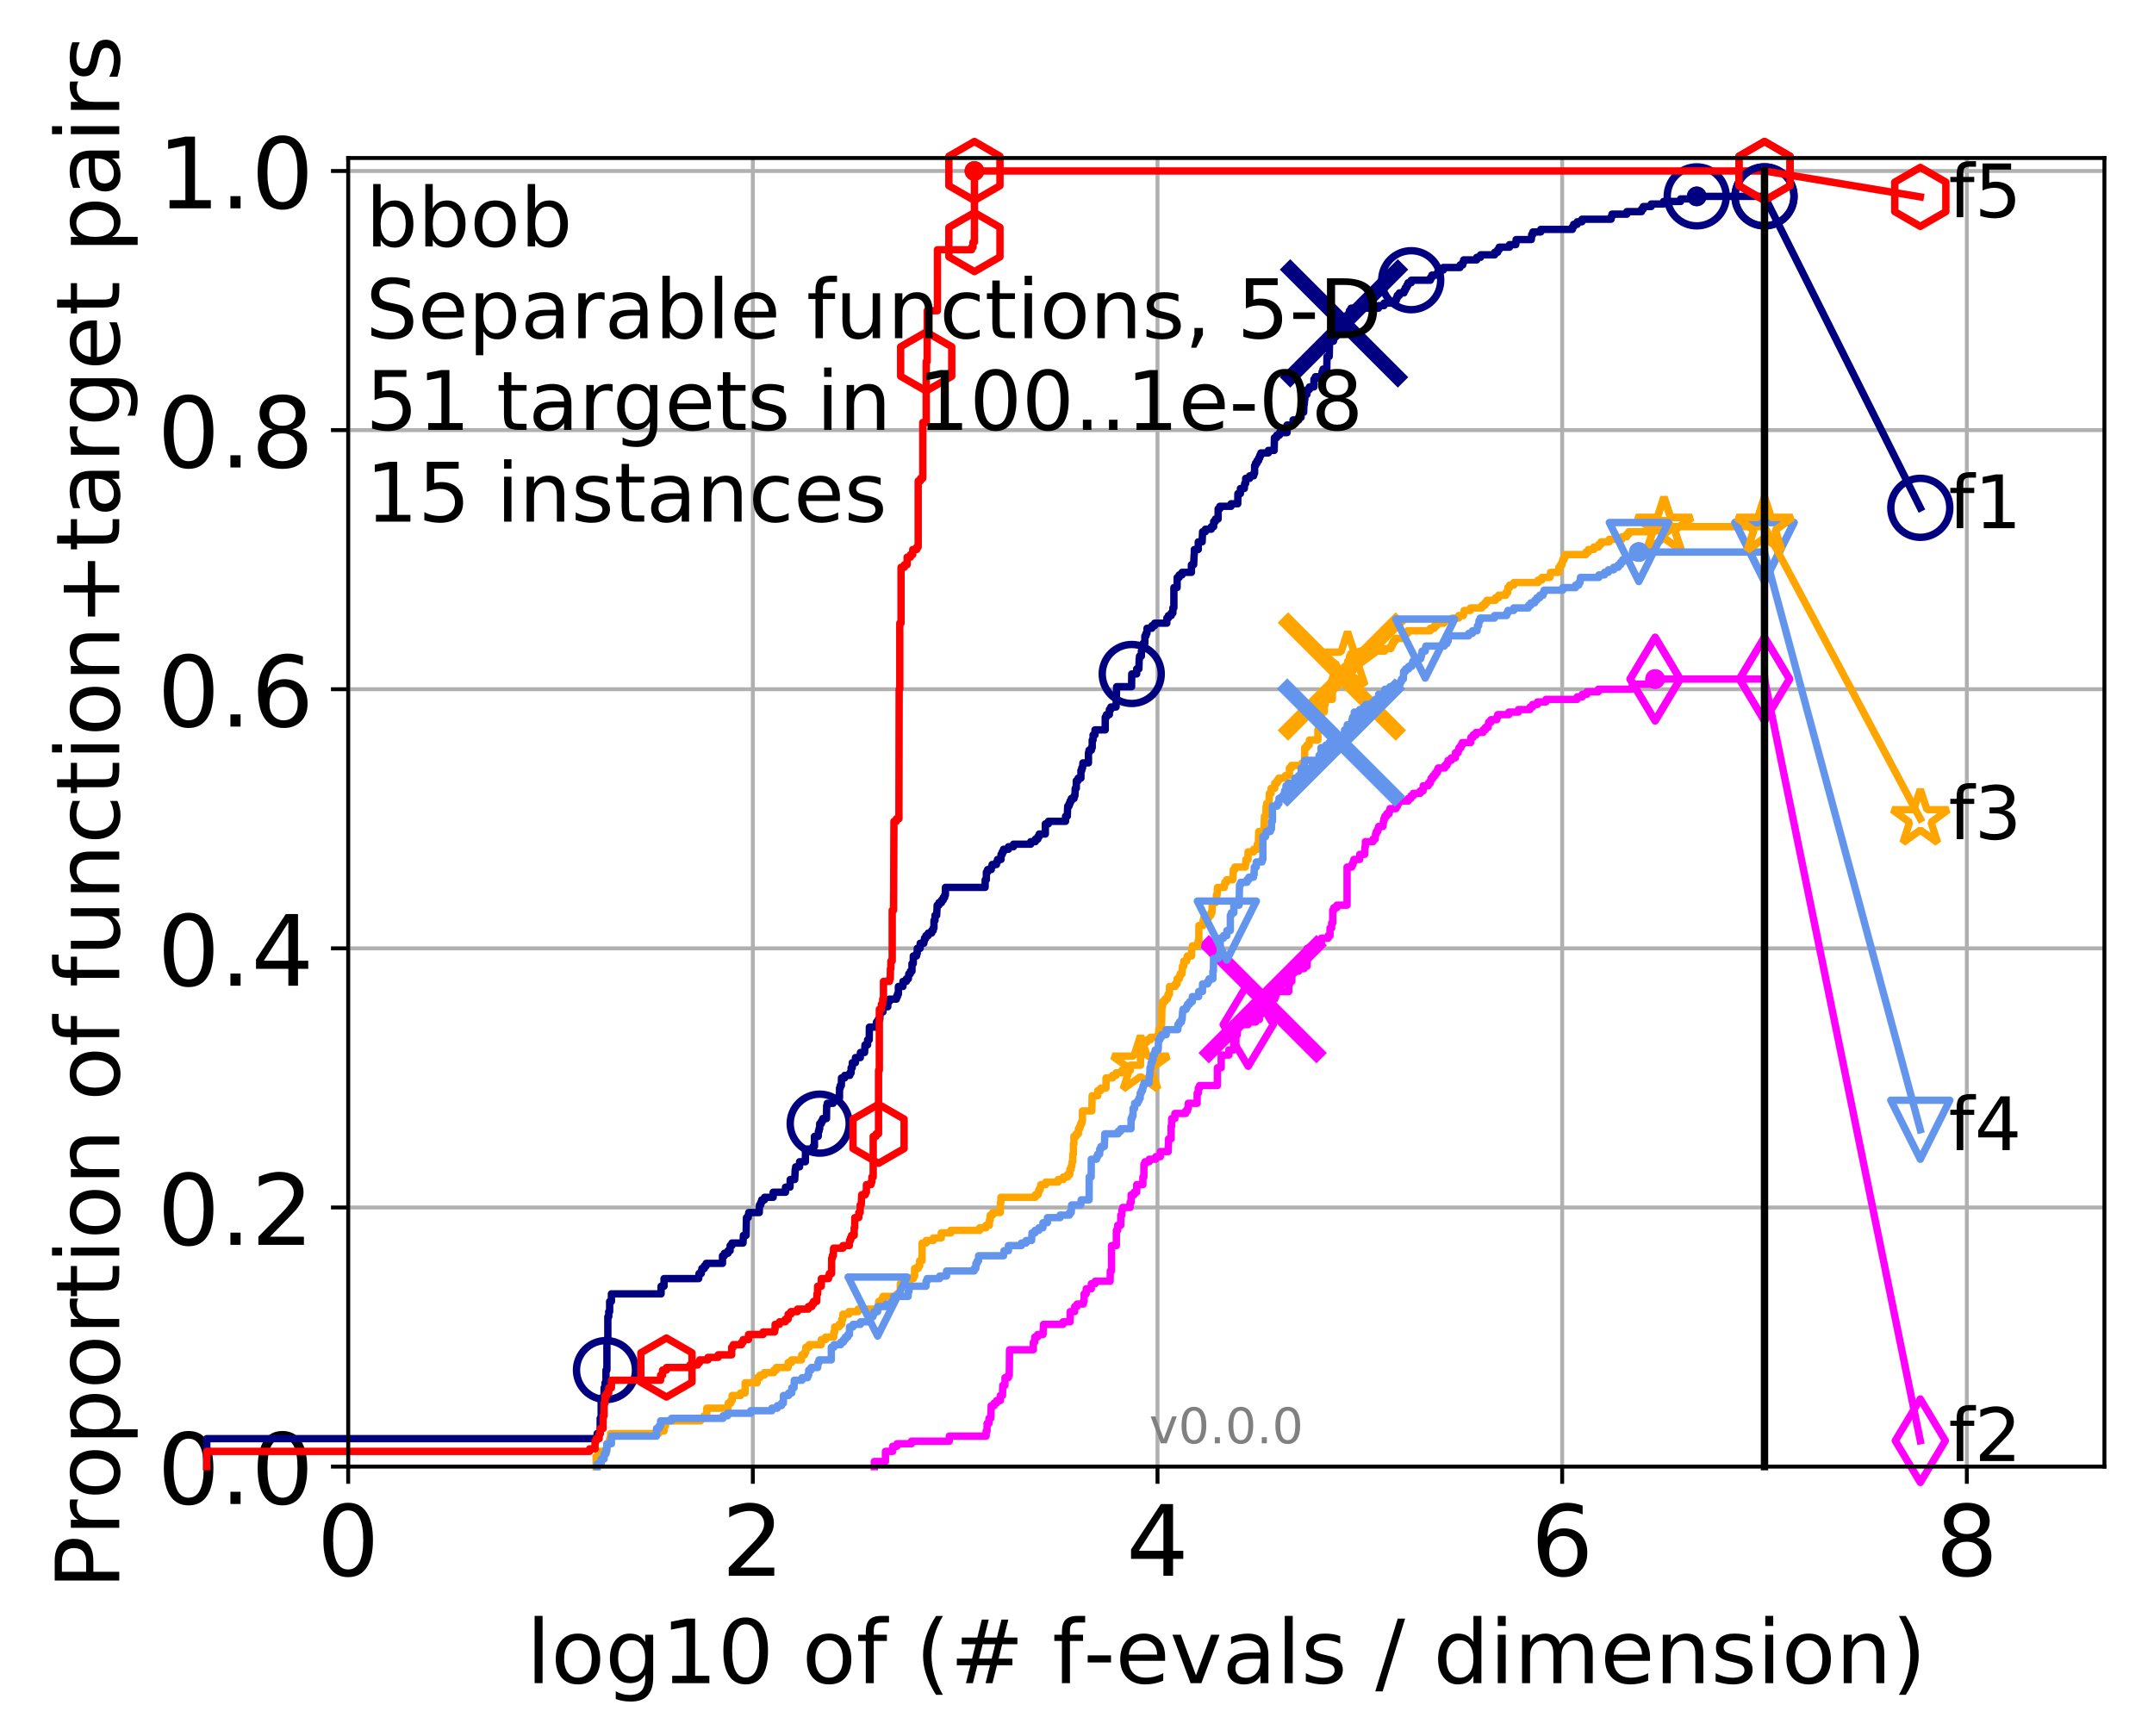 <?xml version="1.0" encoding="utf-8" standalone="no"?>
<!DOCTYPE svg PUBLIC "-//W3C//DTD SVG 1.1//EN"
  "http://www.w3.org/Graphics/SVG/1.1/DTD/svg11.dtd">
<!-- Created with matplotlib (http://matplotlib.org/) -->
<svg height="353pt" version="1.1" viewBox="0 0 438 353" width="438pt" xmlns="http://www.w3.org/2000/svg" xmlns:xlink="http://www.w3.org/1999/xlink">
 <defs>
  <style type="text/css">
*{stroke-linecap:butt;stroke-linejoin:round;}
  </style>
 </defs>
 <g id="figure_1">
  <g id="patch_1">
   <path d="M 0 353.222 
L 438.62 353.222 
L 438.62 0 
L 0 0 
z
" style="fill:#ffffff;"/>
  </g>
  <g id="axes_1">
   <g id="patch_2">
    <path d="M 70.8 298.245 
L 427.92 298.245 
L 427.92 32.133 
L 70.8 32.133 
z
" style="fill:#ffffff;"/>
   </g>
   <g id="matplotlib.axis_1">
    <g id="xtick_1">
     <g id="line2d_1">
      <path clip-path="url(#p495e60b031)" d="M 70.8 298.245 
L 70.8 32.133 
" style="fill:none;stroke:#b0b0b0;stroke-linecap:square;stroke-width:0.8;"/>
     </g>
     <g id="line2d_2">
      <defs>
       <path d="M 0 0 
L 0 3.5 
" id="m586bf8639c" style="stroke:#000000;stroke-width:0.8;"/>
      </defs>
      <g>
       <use style="stroke:#000000;stroke-width:0.8;" x="70.8" xlink:href="#m586bf8639c" y="298.245"/>
      </g>
     </g>
     <g id="text_1">
      <!-- 0 -->
      <defs>
       <path d="M 31.781 66.406 
Q 24.172 66.406 20.328 58.906 
Q 16.5 51.422 16.5 36.375 
Q 16.5 21.391 20.328 13.891 
Q 24.172 6.391 31.781 6.391 
Q 39.453 6.391 43.281 13.891 
Q 47.125 21.391 47.125 36.375 
Q 47.125 51.422 43.281 58.906 
Q 39.453 66.406 31.781 66.406 
z
M 31.781 74.219 
Q 44.047 74.219 50.516 64.516 
Q 56.984 54.828 56.984 36.375 
Q 56.984 17.969 50.516 8.266 
Q 44.047 -1.422 31.781 -1.422 
Q 19.531 -1.422 13.062 8.266 
Q 6.594 17.969 6.594 36.375 
Q 6.594 54.828 13.062 64.516 
Q 19.531 74.219 31.781 74.219 
z
" id="DejaVuSans-30"/>
      </defs>
      <g transform="translate(64.438 320.442)scale(0.2 -0.2)">
       <use xlink:href="#DejaVuSans-30"/>
      </g>
     </g>
    </g>
    <g id="xtick_2">
     <g id="line2d_3">
      <path clip-path="url(#p495e60b031)" d="M 153.086 298.245 
L 153.086 32.133 
" style="fill:none;stroke:#b0b0b0;stroke-linecap:square;stroke-width:0.8;"/>
     </g>
     <g id="line2d_4">
      <g>
       <use style="stroke:#000000;stroke-width:0.8;" x="153.086" xlink:href="#m586bf8639c" y="298.245"/>
      </g>
     </g>
     <g id="text_2">
      <!-- 2 -->
      <defs>
       <path d="M 19.188 8.297 
L 53.609 8.297 
L 53.609 0 
L 7.328 0 
L 7.328 8.297 
Q 12.938 14.109 22.625 23.891 
Q 32.328 33.688 34.812 36.531 
Q 39.547 41.844 41.422 45.531 
Q 43.312 49.219 43.312 52.781 
Q 43.312 58.594 39.234 62.25 
Q 35.156 65.922 28.609 65.922 
Q 23.969 65.922 18.812 64.312 
Q 13.672 62.703 7.812 59.422 
L 7.812 69.391 
Q 13.766 71.781 18.938 73 
Q 24.125 74.219 28.422 74.219 
Q 39.75 74.219 46.484 68.547 
Q 53.219 62.891 53.219 53.422 
Q 53.219 48.922 51.531 44.891 
Q 49.859 40.875 45.406 35.406 
Q 44.188 33.984 37.641 27.219 
Q 31.109 20.453 19.188 8.297 
z
" id="DejaVuSans-32"/>
      </defs>
      <g transform="translate(146.723 320.442)scale(0.2 -0.2)">
       <use xlink:href="#DejaVuSans-32"/>
      </g>
     </g>
    </g>
    <g id="xtick_3">
     <g id="line2d_5">
      <path clip-path="url(#p495e60b031)" d="M 235.371 298.245 
L 235.371 32.133 
" style="fill:none;stroke:#b0b0b0;stroke-linecap:square;stroke-width:0.8;"/>
     </g>
     <g id="line2d_6">
      <g>
       <use style="stroke:#000000;stroke-width:0.8;" x="235.371" xlink:href="#m586bf8639c" y="298.245"/>
      </g>
     </g>
     <g id="text_3">
      <!-- 4 -->
      <defs>
       <path d="M 37.797 64.312 
L 12.891 25.391 
L 37.797 25.391 
z
M 35.203 72.906 
L 47.609 72.906 
L 47.609 25.391 
L 58.016 25.391 
L 58.016 17.188 
L 47.609 17.188 
L 47.609 0 
L 37.797 0 
L 37.797 17.188 
L 4.891 17.188 
L 4.891 26.703 
z
" id="DejaVuSans-34"/>
      </defs>
      <g transform="translate(229.009 320.442)scale(0.2 -0.2)">
       <use xlink:href="#DejaVuSans-34"/>
      </g>
     </g>
    </g>
    <g id="xtick_4">
     <g id="line2d_7">
      <path clip-path="url(#p495e60b031)" d="M 317.657 298.245 
L 317.657 32.133 
" style="fill:none;stroke:#b0b0b0;stroke-linecap:square;stroke-width:0.8;"/>
     </g>
     <g id="line2d_8">
      <g>
       <use style="stroke:#000000;stroke-width:0.8;" x="317.657" xlink:href="#m586bf8639c" y="298.245"/>
      </g>
     </g>
     <g id="text_4">
      <!-- 6 -->
      <defs>
       <path d="M 33.016 40.375 
Q 26.375 40.375 22.484 35.828 
Q 18.609 31.297 18.609 23.391 
Q 18.609 15.531 22.484 10.953 
Q 26.375 6.391 33.016 6.391 
Q 39.656 6.391 43.531 10.953 
Q 47.406 15.531 47.406 23.391 
Q 47.406 31.297 43.531 35.828 
Q 39.656 40.375 33.016 40.375 
z
M 52.594 71.297 
L 52.594 62.312 
Q 48.875 64.062 45.094 64.984 
Q 41.312 65.922 37.594 65.922 
Q 27.828 65.922 22.672 59.328 
Q 17.531 52.734 16.797 39.406 
Q 19.672 43.656 24.016 45.922 
Q 28.375 48.188 33.594 48.188 
Q 44.578 48.188 50.953 41.516 
Q 57.328 34.859 57.328 23.391 
Q 57.328 12.156 50.688 5.359 
Q 44.047 -1.422 33.016 -1.422 
Q 20.359 -1.422 13.672 8.266 
Q 6.984 17.969 6.984 36.375 
Q 6.984 53.656 15.188 63.938 
Q 23.391 74.219 37.203 74.219 
Q 40.922 74.219 44.703 73.484 
Q 48.484 72.75 52.594 71.297 
z
" id="DejaVuSans-36"/>
      </defs>
      <g transform="translate(311.295 320.442)scale(0.2 -0.2)">
       <use xlink:href="#DejaVuSans-36"/>
      </g>
     </g>
    </g>
    <g id="xtick_5">
     <g id="line2d_9">
      <path clip-path="url(#p495e60b031)" d="M 399.943 298.245 
L 399.943 32.133 
" style="fill:none;stroke:#b0b0b0;stroke-linecap:square;stroke-width:0.8;"/>
     </g>
     <g id="line2d_10">
      <g>
       <use style="stroke:#000000;stroke-width:0.8;" x="399.943" xlink:href="#m586bf8639c" y="298.245"/>
      </g>
     </g>
     <g id="text_5">
      <!-- 8 -->
      <defs>
       <path d="M 31.781 34.625 
Q 24.75 34.625 20.719 30.859 
Q 16.703 27.094 16.703 20.516 
Q 16.703 13.922 20.719 10.156 
Q 24.75 6.391 31.781 6.391 
Q 38.812 6.391 42.859 10.172 
Q 46.922 13.969 46.922 20.516 
Q 46.922 27.094 42.891 30.859 
Q 38.875 34.625 31.781 34.625 
z
M 21.922 38.812 
Q 15.578 40.375 12.031 44.719 
Q 8.5 49.078 8.5 55.328 
Q 8.5 64.062 14.719 69.141 
Q 20.953 74.219 31.781 74.219 
Q 42.672 74.219 48.875 69.141 
Q 55.078 64.062 55.078 55.328 
Q 55.078 49.078 51.531 44.719 
Q 48 40.375 41.703 38.812 
Q 48.828 37.156 52.797 32.312 
Q 56.781 27.484 56.781 20.516 
Q 56.781 9.906 50.312 4.234 
Q 43.844 -1.422 31.781 -1.422 
Q 19.734 -1.422 13.25 4.234 
Q 6.781 9.906 6.781 20.516 
Q 6.781 27.484 10.781 32.312 
Q 14.797 37.156 21.922 38.812 
z
M 18.312 54.391 
Q 18.312 48.734 21.844 45.562 
Q 25.391 42.391 31.781 42.391 
Q 38.141 42.391 41.719 45.562 
Q 45.312 48.734 45.312 54.391 
Q 45.312 60.062 41.719 63.234 
Q 38.141 66.406 31.781 66.406 
Q 25.391 66.406 21.844 63.234 
Q 18.312 60.062 18.312 54.391 
z
" id="DejaVuSans-38"/>
      </defs>
      <g transform="translate(393.58 320.442)scale(0.2 -0.2)">
       <use xlink:href="#DejaVuSans-38"/>
      </g>
     </g>
    </g>
    <g id="text_6">
     <!-- log10 of (# f-evals / dimension) -->
     <defs>
      <path d="M 9.422 75.984 
L 18.406 75.984 
L 18.406 0 
L 9.422 0 
z
" id="DejaVuSans-6c"/>
      <path d="M 30.609 48.391 
Q 23.391 48.391 19.188 42.75 
Q 14.984 37.109 14.984 27.297 
Q 14.984 17.484 19.156 11.844 
Q 23.344 6.203 30.609 6.203 
Q 37.797 6.203 41.984 11.859 
Q 46.188 17.531 46.188 27.297 
Q 46.188 37.016 41.984 42.703 
Q 37.797 48.391 30.609 48.391 
z
M 30.609 56 
Q 42.328 56 49.016 48.375 
Q 55.719 40.766 55.719 27.297 
Q 55.719 13.875 49.016 6.219 
Q 42.328 -1.422 30.609 -1.422 
Q 18.844 -1.422 12.172 6.219 
Q 5.516 13.875 5.516 27.297 
Q 5.516 40.766 12.172 48.375 
Q 18.844 56 30.609 56 
z
" id="DejaVuSans-6f"/>
      <path d="M 45.406 27.984 
Q 45.406 37.75 41.375 43.109 
Q 37.359 48.484 30.078 48.484 
Q 22.859 48.484 18.828 43.109 
Q 14.797 37.75 14.797 27.984 
Q 14.797 18.266 18.828 12.891 
Q 22.859 7.516 30.078 7.516 
Q 37.359 7.516 41.375 12.891 
Q 45.406 18.266 45.406 27.984 
z
M 54.391 6.781 
Q 54.391 -7.172 48.188 -13.984 
Q 42 -20.797 29.203 -20.797 
Q 24.469 -20.797 20.266 -20.094 
Q 16.062 -19.391 12.109 -17.922 
L 12.109 -9.188 
Q 16.062 -11.328 19.922 -12.344 
Q 23.781 -13.375 27.781 -13.375 
Q 36.625 -13.375 41.016 -8.766 
Q 45.406 -4.156 45.406 5.172 
L 45.406 9.625 
Q 42.625 4.781 38.281 2.391 
Q 33.938 0 27.875 0 
Q 17.828 0 11.672 7.656 
Q 5.516 15.328 5.516 27.984 
Q 5.516 40.672 11.672 48.328 
Q 17.828 56 27.875 56 
Q 33.938 56 38.281 53.609 
Q 42.625 51.219 45.406 46.391 
L 45.406 54.688 
L 54.391 54.688 
z
" id="DejaVuSans-67"/>
      <path d="M 12.406 8.297 
L 28.516 8.297 
L 28.516 63.922 
L 10.984 60.406 
L 10.984 69.391 
L 28.422 72.906 
L 38.281 72.906 
L 38.281 8.297 
L 54.391 8.297 
L 54.391 0 
L 12.406 0 
z
" id="DejaVuSans-31"/>
      <path id="DejaVuSans-20"/>
      <path d="M 37.109 75.984 
L 37.109 68.5 
L 28.516 68.5 
Q 23.688 68.5 21.797 66.547 
Q 19.922 64.594 19.922 59.516 
L 19.922 54.688 
L 34.719 54.688 
L 34.719 47.703 
L 19.922 47.703 
L 19.922 0 
L 10.891 0 
L 10.891 47.703 
L 2.297 47.703 
L 2.297 54.688 
L 10.891 54.688 
L 10.891 58.5 
Q 10.891 67.625 15.141 71.797 
Q 19.391 75.984 28.609 75.984 
z
" id="DejaVuSans-66"/>
      <path d="M 31 75.875 
Q 24.469 64.656 21.281 53.656 
Q 18.109 42.672 18.109 31.391 
Q 18.109 20.125 21.312 9.062 
Q 24.516 -2 31 -13.188 
L 23.188 -13.188 
Q 15.875 -1.703 12.234 9.375 
Q 8.594 20.453 8.594 31.391 
Q 8.594 42.281 12.203 53.312 
Q 15.828 64.359 23.188 75.875 
z
" id="DejaVuSans-28"/>
      <path d="M 51.125 44 
L 36.922 44 
L 32.812 27.688 
L 47.125 27.688 
z
M 43.797 71.781 
L 38.719 51.516 
L 52.984 51.516 
L 58.109 71.781 
L 65.922 71.781 
L 60.891 51.516 
L 76.125 51.516 
L 76.125 44 
L 58.984 44 
L 54.984 27.688 
L 70.516 27.688 
L 70.516 20.219 
L 53.078 20.219 
L 48 0 
L 40.188 0 
L 45.219 20.219 
L 30.906 20.219 
L 25.875 0 
L 18.016 0 
L 23.094 20.219 
L 7.719 20.219 
L 7.719 27.688 
L 24.906 27.688 
L 29 44 
L 13.281 44 
L 13.281 51.516 
L 30.906 51.516 
L 35.891 71.781 
z
" id="DejaVuSans-23"/>
      <path d="M 4.891 31.391 
L 31.203 31.391 
L 31.203 23.391 
L 4.891 23.391 
z
" id="DejaVuSans-2d"/>
      <path d="M 56.203 29.594 
L 56.203 25.203 
L 14.891 25.203 
Q 15.484 15.922 20.484 11.062 
Q 25.484 6.203 34.422 6.203 
Q 39.594 6.203 44.453 7.469 
Q 49.312 8.734 54.109 11.281 
L 54.109 2.781 
Q 49.266 0.734 44.188 -0.344 
Q 39.109 -1.422 33.891 -1.422 
Q 20.797 -1.422 13.156 6.188 
Q 5.516 13.812 5.516 26.812 
Q 5.516 40.234 12.766 48.109 
Q 20.016 56 32.328 56 
Q 43.359 56 49.781 48.891 
Q 56.203 41.797 56.203 29.594 
z
M 47.219 32.234 
Q 47.125 39.594 43.094 43.984 
Q 39.062 48.391 32.422 48.391 
Q 24.906 48.391 20.391 44.141 
Q 15.875 39.891 15.188 32.172 
z
" id="DejaVuSans-65"/>
      <path d="M 2.984 54.688 
L 12.5 54.688 
L 29.594 8.797 
L 46.688 54.688 
L 56.203 54.688 
L 35.688 0 
L 23.484 0 
z
" id="DejaVuSans-76"/>
      <path d="M 34.281 27.484 
Q 23.391 27.484 19.188 25 
Q 14.984 22.516 14.984 16.5 
Q 14.984 11.719 18.141 8.906 
Q 21.297 6.109 26.703 6.109 
Q 34.188 6.109 38.703 11.406 
Q 43.219 16.703 43.219 25.484 
L 43.219 27.484 
z
M 52.203 31.203 
L 52.203 0 
L 43.219 0 
L 43.219 8.297 
Q 40.141 3.328 35.547 0.953 
Q 30.953 -1.422 24.312 -1.422 
Q 15.922 -1.422 10.953 3.297 
Q 6 8.016 6 15.922 
Q 6 25.141 12.172 29.828 
Q 18.359 34.516 30.609 34.516 
L 43.219 34.516 
L 43.219 35.406 
Q 43.219 41.609 39.141 45 
Q 35.062 48.391 27.688 48.391 
Q 23 48.391 18.547 47.266 
Q 14.109 46.141 10.016 43.891 
L 10.016 52.203 
Q 14.938 54.109 19.578 55.047 
Q 24.219 56 28.609 56 
Q 40.484 56 46.344 49.844 
Q 52.203 43.703 52.203 31.203 
z
" id="DejaVuSans-61"/>
      <path d="M 44.281 53.078 
L 44.281 44.578 
Q 40.484 46.531 36.375 47.5 
Q 32.281 48.484 27.875 48.484 
Q 21.188 48.484 17.844 46.438 
Q 14.5 44.391 14.5 40.281 
Q 14.5 37.156 16.891 35.375 
Q 19.281 33.594 26.516 31.984 
L 29.594 31.297 
Q 39.156 29.25 43.188 25.516 
Q 47.219 21.781 47.219 15.094 
Q 47.219 7.469 41.188 3.016 
Q 35.156 -1.422 24.609 -1.422 
Q 20.219 -1.422 15.453 -0.562 
Q 10.688 0.297 5.422 2 
L 5.422 11.281 
Q 10.406 8.688 15.234 7.391 
Q 20.062 6.109 24.812 6.109 
Q 31.156 6.109 34.562 8.281 
Q 37.984 10.453 37.984 14.406 
Q 37.984 18.062 35.516 20.016 
Q 33.062 21.969 24.703 23.781 
L 21.578 24.516 
Q 13.234 26.266 9.516 29.906 
Q 5.812 33.547 5.812 39.891 
Q 5.812 47.609 11.281 51.797 
Q 16.75 56 26.812 56 
Q 31.781 56 36.172 55.266 
Q 40.578 54.547 44.281 53.078 
z
" id="DejaVuSans-73"/>
      <path d="M 25.391 72.906 
L 33.688 72.906 
L 8.297 -9.281 
L 0 -9.281 
z
" id="DejaVuSans-2f"/>
      <path d="M 45.406 46.391 
L 45.406 75.984 
L 54.391 75.984 
L 54.391 0 
L 45.406 0 
L 45.406 8.203 
Q 42.578 3.328 38.25 0.953 
Q 33.938 -1.422 27.875 -1.422 
Q 17.969 -1.422 11.734 6.484 
Q 5.516 14.406 5.516 27.297 
Q 5.516 40.188 11.734 48.094 
Q 17.969 56 27.875 56 
Q 33.938 56 38.25 53.625 
Q 42.578 51.266 45.406 46.391 
z
M 14.797 27.297 
Q 14.797 17.391 18.875 11.75 
Q 22.953 6.109 30.078 6.109 
Q 37.203 6.109 41.297 11.75 
Q 45.406 17.391 45.406 27.297 
Q 45.406 37.203 41.297 42.844 
Q 37.203 48.484 30.078 48.484 
Q 22.953 48.484 18.875 42.844 
Q 14.797 37.203 14.797 27.297 
z
" id="DejaVuSans-64"/>
      <path d="M 9.422 54.688 
L 18.406 54.688 
L 18.406 0 
L 9.422 0 
z
M 9.422 75.984 
L 18.406 75.984 
L 18.406 64.594 
L 9.422 64.594 
z
" id="DejaVuSans-69"/>
      <path d="M 52 44.188 
Q 55.375 50.25 60.062 53.125 
Q 64.75 56 71.094 56 
Q 79.641 56 84.281 50.016 
Q 88.922 44.047 88.922 33.016 
L 88.922 0 
L 79.891 0 
L 79.891 32.719 
Q 79.891 40.578 77.094 44.375 
Q 74.312 48.188 68.609 48.188 
Q 61.625 48.188 57.562 43.547 
Q 53.516 38.922 53.516 30.906 
L 53.516 0 
L 44.484 0 
L 44.484 32.719 
Q 44.484 40.625 41.703 44.406 
Q 38.922 48.188 33.109 48.188 
Q 26.219 48.188 22.156 43.531 
Q 18.109 38.875 18.109 30.906 
L 18.109 0 
L 9.078 0 
L 9.078 54.688 
L 18.109 54.688 
L 18.109 46.188 
Q 21.188 51.219 25.484 53.609 
Q 29.781 56 35.688 56 
Q 41.656 56 45.828 52.969 
Q 50 49.953 52 44.188 
z
" id="DejaVuSans-6d"/>
      <path d="M 54.891 33.016 
L 54.891 0 
L 45.906 0 
L 45.906 32.719 
Q 45.906 40.484 42.875 44.328 
Q 39.844 48.188 33.797 48.188 
Q 26.516 48.188 22.312 43.547 
Q 18.109 38.922 18.109 30.906 
L 18.109 0 
L 9.078 0 
L 9.078 54.688 
L 18.109 54.688 
L 18.109 46.188 
Q 21.344 51.125 25.703 53.562 
Q 30.078 56 35.797 56 
Q 45.219 56 50.047 50.172 
Q 54.891 44.344 54.891 33.016 
z
" id="DejaVuSans-6e"/>
      <path d="M 8.016 75.875 
L 15.828 75.875 
Q 23.141 64.359 26.781 53.312 
Q 30.422 42.281 30.422 31.391 
Q 30.422 20.453 26.781 9.375 
Q 23.141 -1.703 15.828 -13.188 
L 8.016 -13.188 
Q 14.5 -2 17.703 9.062 
Q 20.906 20.125 20.906 31.391 
Q 20.906 42.672 17.703 53.656 
Q 14.5 64.656 8.016 75.875 
z
" id="DejaVuSans-29"/>
     </defs>
     <g transform="translate(107.015 342.279)scale(0.18 -0.18)">
      <use xlink:href="#DejaVuSans-6c"/>
      <use x="27.783" xlink:href="#DejaVuSans-6f"/>
      <use x="88.965" xlink:href="#DejaVuSans-67"/>
      <use x="152.441" xlink:href="#DejaVuSans-31"/>
      <use x="216.064" xlink:href="#DejaVuSans-30"/>
      <use x="279.688" xlink:href="#DejaVuSans-20"/>
      <use x="311.475" xlink:href="#DejaVuSans-6f"/>
      <use x="372.656" xlink:href="#DejaVuSans-66"/>
      <use x="407.861" xlink:href="#DejaVuSans-20"/>
      <use x="439.648" xlink:href="#DejaVuSans-28"/>
      <use x="478.662" xlink:href="#DejaVuSans-23"/>
      <use x="562.451" xlink:href="#DejaVuSans-20"/>
      <use x="594.238" xlink:href="#DejaVuSans-66"/>
      <use x="629.365" xlink:href="#DejaVuSans-2d"/>
      <use x="665.449" xlink:href="#DejaVuSans-65"/>
      <use x="726.973" xlink:href="#DejaVuSans-76"/>
      <use x="786.152" xlink:href="#DejaVuSans-61"/>
      <use x="847.432" xlink:href="#DejaVuSans-6c"/>
      <use x="875.215" xlink:href="#DejaVuSans-73"/>
      <use x="927.314" xlink:href="#DejaVuSans-20"/>
      <use x="959.102" xlink:href="#DejaVuSans-2f"/>
      <use x="992.793" xlink:href="#DejaVuSans-20"/>
      <use x="1024.58" xlink:href="#DejaVuSans-64"/>
      <use x="1088.057" xlink:href="#DejaVuSans-69"/>
      <use x="1115.84" xlink:href="#DejaVuSans-6d"/>
      <use x="1213.252" xlink:href="#DejaVuSans-65"/>
      <use x="1274.775" xlink:href="#DejaVuSans-6e"/>
      <use x="1338.154" xlink:href="#DejaVuSans-73"/>
      <use x="1390.254" xlink:href="#DejaVuSans-69"/>
      <use x="1418.037" xlink:href="#DejaVuSans-6f"/>
      <use x="1479.219" xlink:href="#DejaVuSans-6e"/>
      <use x="1542.598" xlink:href="#DejaVuSans-29"/>
     </g>
    </g>
   </g>
   <g id="matplotlib.axis_2">
    <g id="ytick_1">
     <g id="line2d_11">
      <path clip-path="url(#p495e60b031)" d="M 70.8 298.245 
L 427.92 298.245 
" style="fill:none;stroke:#b0b0b0;stroke-linecap:square;stroke-width:0.8;"/>
     </g>
     <g id="line2d_12">
      <defs>
       <path d="M 0 0 
L -3.5 0 
" id="m7b9e56a680" style="stroke:#000000;stroke-width:0.8;"/>
      </defs>
      <g>
       <use style="stroke:#000000;stroke-width:0.8;" x="70.8" xlink:href="#m7b9e56a680" y="298.245"/>
      </g>
     </g>
     <g id="text_7">
      <!-- 0.0 -->
      <defs>
       <path d="M 10.688 12.406 
L 21 12.406 
L 21 0 
L 10.688 0 
z
" id="DejaVuSans-2e"/>
      </defs>
      <g transform="translate(31.994 305.844)scale(0.2 -0.2)">
       <use xlink:href="#DejaVuSans-30"/>
       <use x="63.623" xlink:href="#DejaVuSans-2e"/>
       <use x="95.41" xlink:href="#DejaVuSans-30"/>
      </g>
     </g>
    </g>
    <g id="ytick_2">
     <g id="line2d_13">
      <path clip-path="url(#p495e60b031)" d="M 70.8 245.55 
L 427.92 245.55 
" style="fill:none;stroke:#b0b0b0;stroke-linecap:square;stroke-width:0.8;"/>
     </g>
     <g id="line2d_14">
      <g>
       <use style="stroke:#000000;stroke-width:0.8;" x="70.8" xlink:href="#m7b9e56a680" y="245.55"/>
      </g>
     </g>
     <g id="text_8">
      <!-- 0.2 -->
      <g transform="translate(31.994 253.148)scale(0.2 -0.2)">
       <use xlink:href="#DejaVuSans-30"/>
       <use x="63.623" xlink:href="#DejaVuSans-2e"/>
       <use x="95.41" xlink:href="#DejaVuSans-32"/>
      </g>
     </g>
    </g>
    <g id="ytick_3">
     <g id="line2d_15">
      <path clip-path="url(#p495e60b031)" d="M 70.8 192.854 
L 427.92 192.854 
" style="fill:none;stroke:#b0b0b0;stroke-linecap:square;stroke-width:0.8;"/>
     </g>
     <g id="line2d_16">
      <g>
       <use style="stroke:#000000;stroke-width:0.8;" x="70.8" xlink:href="#m7b9e56a680" y="192.854"/>
      </g>
     </g>
     <g id="text_9">
      <!-- 0.4 -->
      <g transform="translate(31.994 200.453)scale(0.2 -0.2)">
       <use xlink:href="#DejaVuSans-30"/>
       <use x="63.623" xlink:href="#DejaVuSans-2e"/>
       <use x="95.41" xlink:href="#DejaVuSans-34"/>
      </g>
     </g>
    </g>
    <g id="ytick_4">
     <g id="line2d_17">
      <path clip-path="url(#p495e60b031)" d="M 70.8 140.159 
L 427.92 140.159 
" style="fill:none;stroke:#b0b0b0;stroke-linecap:square;stroke-width:0.8;"/>
     </g>
     <g id="line2d_18">
      <g>
       <use style="stroke:#000000;stroke-width:0.8;" x="70.8" xlink:href="#m7b9e56a680" y="140.159"/>
      </g>
     </g>
     <g id="text_10">
      <!-- 0.6 -->
      <g transform="translate(31.994 147.757)scale(0.2 -0.2)">
       <use xlink:href="#DejaVuSans-30"/>
       <use x="63.623" xlink:href="#DejaVuSans-2e"/>
       <use x="95.41" xlink:href="#DejaVuSans-36"/>
      </g>
     </g>
    </g>
    <g id="ytick_5">
     <g id="line2d_19">
      <path clip-path="url(#p495e60b031)" d="M 70.8 87.464 
L 427.92 87.464 
" style="fill:none;stroke:#b0b0b0;stroke-linecap:square;stroke-width:0.8;"/>
     </g>
     <g id="line2d_20">
      <g>
       <use style="stroke:#000000;stroke-width:0.8;" x="70.8" xlink:href="#m7b9e56a680" y="87.464"/>
      </g>
     </g>
     <g id="text_11">
      <!-- 0.8 -->
      <g transform="translate(31.994 95.062)scale(0.2 -0.2)">
       <use xlink:href="#DejaVuSans-30"/>
       <use x="63.623" xlink:href="#DejaVuSans-2e"/>
       <use x="95.41" xlink:href="#DejaVuSans-38"/>
      </g>
     </g>
    </g>
    <g id="ytick_6">
     <g id="line2d_21">
      <path clip-path="url(#p495e60b031)" d="M 70.8 34.768 
L 427.92 34.768 
" style="fill:none;stroke:#b0b0b0;stroke-linecap:square;stroke-width:0.8;"/>
     </g>
     <g id="line2d_22">
      <g>
       <use style="stroke:#000000;stroke-width:0.8;" x="70.8" xlink:href="#m7b9e56a680" y="34.768"/>
      </g>
     </g>
     <g id="text_12">
      <!-- 1.0 -->
      <g transform="translate(31.994 42.367)scale(0.2 -0.2)">
       <use xlink:href="#DejaVuSans-31"/>
       <use x="63.623" xlink:href="#DejaVuSans-2e"/>
       <use x="95.41" xlink:href="#DejaVuSans-30"/>
      </g>
     </g>
    </g>
    <g id="text_13">
     <!-- Proportion of function+target pairs -->
     <defs>
      <path d="M 19.672 64.797 
L 19.672 37.406 
L 32.078 37.406 
Q 38.969 37.406 42.719 40.969 
Q 46.484 44.531 46.484 51.125 
Q 46.484 57.672 42.719 61.234 
Q 38.969 64.797 32.078 64.797 
z
M 9.812 72.906 
L 32.078 72.906 
Q 44.344 72.906 50.609 67.359 
Q 56.891 61.812 56.891 51.125 
Q 56.891 40.328 50.609 34.812 
Q 44.344 29.297 32.078 29.297 
L 19.672 29.297 
L 19.672 0 
L 9.812 0 
z
" id="DejaVuSans-50"/>
      <path d="M 41.109 46.297 
Q 39.594 47.172 37.812 47.578 
Q 36.031 48 33.891 48 
Q 26.266 48 22.188 43.047 
Q 18.109 38.094 18.109 28.812 
L 18.109 0 
L 9.078 0 
L 9.078 54.688 
L 18.109 54.688 
L 18.109 46.188 
Q 20.953 51.172 25.484 53.578 
Q 30.031 56 36.531 56 
Q 37.453 56 38.578 55.875 
Q 39.703 55.766 41.062 55.516 
z
" id="DejaVuSans-72"/>
      <path d="M 18.109 8.203 
L 18.109 -20.797 
L 9.078 -20.797 
L 9.078 54.688 
L 18.109 54.688 
L 18.109 46.391 
Q 20.953 51.266 25.266 53.625 
Q 29.594 56 35.594 56 
Q 45.562 56 51.781 48.094 
Q 58.016 40.188 58.016 27.297 
Q 58.016 14.406 51.781 6.484 
Q 45.562 -1.422 35.594 -1.422 
Q 29.594 -1.422 25.266 0.953 
Q 20.953 3.328 18.109 8.203 
z
M 48.688 27.297 
Q 48.688 37.203 44.609 42.844 
Q 40.531 48.484 33.406 48.484 
Q 26.266 48.484 22.188 42.844 
Q 18.109 37.203 18.109 27.297 
Q 18.109 17.391 22.188 11.75 
Q 26.266 6.109 33.406 6.109 
Q 40.531 6.109 44.609 11.75 
Q 48.688 17.391 48.688 27.297 
z
" id="DejaVuSans-70"/>
      <path d="M 18.312 70.219 
L 18.312 54.688 
L 36.812 54.688 
L 36.812 47.703 
L 18.312 47.703 
L 18.312 18.016 
Q 18.312 11.328 20.141 9.422 
Q 21.969 7.516 27.594 7.516 
L 36.812 7.516 
L 36.812 0 
L 27.594 0 
Q 17.188 0 13.234 3.875 
Q 9.281 7.766 9.281 18.016 
L 9.281 47.703 
L 2.688 47.703 
L 2.688 54.688 
L 9.281 54.688 
L 9.281 70.219 
z
" id="DejaVuSans-74"/>
      <path d="M 8.5 21.578 
L 8.5 54.688 
L 17.484 54.688 
L 17.484 21.922 
Q 17.484 14.156 20.5 10.266 
Q 23.531 6.391 29.594 6.391 
Q 36.859 6.391 41.078 11.031 
Q 45.312 15.672 45.312 23.688 
L 45.312 54.688 
L 54.297 54.688 
L 54.297 0 
L 45.312 0 
L 45.312 8.406 
Q 42.047 3.422 37.719 1 
Q 33.406 -1.422 27.688 -1.422 
Q 18.266 -1.422 13.375 4.438 
Q 8.5 10.297 8.5 21.578 
z
M 31.109 56 
z
" id="DejaVuSans-75"/>
      <path d="M 48.781 52.594 
L 48.781 44.188 
Q 44.969 46.297 41.141 47.344 
Q 37.312 48.391 33.406 48.391 
Q 24.656 48.391 19.812 42.844 
Q 14.984 37.312 14.984 27.297 
Q 14.984 17.281 19.812 11.734 
Q 24.656 6.203 33.406 6.203 
Q 37.312 6.203 41.141 7.25 
Q 44.969 8.297 48.781 10.406 
L 48.781 2.094 
Q 45.016 0.344 40.984 -0.531 
Q 36.969 -1.422 32.422 -1.422 
Q 20.062 -1.422 12.781 6.344 
Q 5.516 14.109 5.516 27.297 
Q 5.516 40.672 12.859 48.328 
Q 20.219 56 33.016 56 
Q 37.156 56 41.109 55.141 
Q 45.062 54.297 48.781 52.594 
z
" id="DejaVuSans-63"/>
      <path d="M 46 62.703 
L 46 35.5 
L 73.188 35.5 
L 73.188 27.203 
L 46 27.203 
L 46 0 
L 37.797 0 
L 37.797 27.203 
L 10.594 27.203 
L 10.594 35.5 
L 37.797 35.5 
L 37.797 62.703 
z
" id="DejaVuSans-2b"/>
     </defs>
     <g transform="translate(24.25 323.179)rotate(-90)scale(0.18 -0.18)">
      <use xlink:href="#DejaVuSans-50"/>
      <use x="60.287" xlink:href="#DejaVuSans-72"/>
      <use x="101.369" xlink:href="#DejaVuSans-6f"/>
      <use x="162.551" xlink:href="#DejaVuSans-70"/>
      <use x="226.027" xlink:href="#DejaVuSans-6f"/>
      <use x="287.209" xlink:href="#DejaVuSans-72"/>
      <use x="328.322" xlink:href="#DejaVuSans-74"/>
      <use x="367.531" xlink:href="#DejaVuSans-69"/>
      <use x="395.314" xlink:href="#DejaVuSans-6f"/>
      <use x="456.496" xlink:href="#DejaVuSans-6e"/>
      <use x="519.875" xlink:href="#DejaVuSans-20"/>
      <use x="551.662" xlink:href="#DejaVuSans-6f"/>
      <use x="612.844" xlink:href="#DejaVuSans-66"/>
      <use x="648.049" xlink:href="#DejaVuSans-20"/>
      <use x="679.836" xlink:href="#DejaVuSans-66"/>
      <use x="715.041" xlink:href="#DejaVuSans-75"/>
      <use x="778.42" xlink:href="#DejaVuSans-6e"/>
      <use x="841.799" xlink:href="#DejaVuSans-63"/>
      <use x="896.779" xlink:href="#DejaVuSans-74"/>
      <use x="935.988" xlink:href="#DejaVuSans-69"/>
      <use x="963.771" xlink:href="#DejaVuSans-6f"/>
      <use x="1024.953" xlink:href="#DejaVuSans-6e"/>
      <use x="1088.332" xlink:href="#DejaVuSans-2b"/>
      <use x="1172.121" xlink:href="#DejaVuSans-74"/>
      <use x="1211.33" xlink:href="#DejaVuSans-61"/>
      <use x="1272.609" xlink:href="#DejaVuSans-72"/>
      <use x="1313.707" xlink:href="#DejaVuSans-67"/>
      <use x="1377.184" xlink:href="#DejaVuSans-65"/>
      <use x="1438.707" xlink:href="#DejaVuSans-74"/>
      <use x="1477.916" xlink:href="#DejaVuSans-20"/>
      <use x="1509.703" xlink:href="#DejaVuSans-70"/>
      <use x="1573.18" xlink:href="#DejaVuSans-61"/>
      <use x="1634.459" xlink:href="#DejaVuSans-69"/>
      <use x="1662.242" xlink:href="#DejaVuSans-72"/>
      <use x="1703.355" xlink:href="#DejaVuSans-73"/>
     </g>
    </g>
   </g>
   <g id="line2d_23">
    <defs>
     <path d="M 0 1.5 
C 0.398 1.5 0.779 1.342 1.061 1.061 
C 1.342 0.779 1.5 0.398 1.5 0 
C 1.5 -0.398 1.342 -0.779 1.061 -1.061 
C 0.779 -1.342 0.398 -1.5 0 -1.5 
C -0.398 -1.5 -0.779 -1.342 -1.061 -1.061 
C -1.342 -0.779 -1.5 -0.398 -1.5 0 
C -1.5 0.398 -1.342 0.779 -1.061 1.061 
C -0.779 1.342 -0.398 1.5 0 1.5 
z
" id="m406be9d79d" style="stroke:#000080;"/>
    </defs>
    <g>
     <use style="fill:#000080;stroke:#000080;" x="345.019" xlink:href="#m406be9d79d" y="39.934"/>
     <use style="fill:#000080;stroke:#000080;" x="345.019" xlink:href="#m406be9d79d" y="39.934"/>
    </g>
   </g>
   <g id="line2d_24">
    <path d="M 42.042 298.245 
L 42.042 292.563 
L 121.424 292.563 
L 121.424 291.529 
L 122.044 291.529 
L 122.044 288.43 
L 122.246 288.43 
L 122.246 284.297 
L 122.838 284.297 
L 122.838 282.23 
L 123.031 282.23 
L 123.031 281.197 
L 123.222 281.197 
L 123.222 278.614 
L 123.412 278.614 
L 123.412 272.414 
L 123.599 272.414 
L 123.599 267.765 
L 123.784 267.765 
L 123.784 266.731 
L 123.967 266.731 
L 123.967 264.665 
L 124.328 264.665 
L 124.328 263.115 
L 134.429 263.115 
L 134.429 261.565 
L 135.028 261.565 
L 135.028 260.015 
L 142.076 260.015 
L 142.142 258.982 
L 142.597 258.982 
L 142.597 258.465 
L 142.725 258.465 
L 142.725 257.949 
L 143.229 257.949 
L 143.229 257.432 
L 143.597 257.432 
L 143.597 256.916 
L 146.916 256.916 
L 146.916 255.366 
L 147.315 255.366 
L 147.315 254.849 
L 148.04 254.849 
L 148.04 254.333 
L 148.462 254.333 
L 148.462 253.299 
L 148.829 253.299 
L 148.829 252.783 
L 151.084 252.783 
L 151.163 251.233 
L 151.712 251.233 
L 151.789 247.616 
L 152.132 247.616 
L 152.132 247.1 
L 152.244 247.1 
L 152.244 246.583 
L 154.395 246.583 
L 154.428 245.033 
L 154.691 245.033 
L 154.691 244.517 
L 154.886 244.517 
L 154.886 244 
L 155.458 244 
L 155.458 243.483 
L 157.215 243.483 
L 157.215 242.45 
L 159.725 242.45 
L 159.725 241.417 
L 160.638 241.417 
L 160.684 239.867 
L 161.595 239.867 
L 161.706 237.801 
L 161.794 237.801 
L 161.794 237.284 
L 162.588 237.284 
L 162.588 236.251 
L 163.766 236.251 
L 163.786 234.184 
L 164.117 234.184 
L 164.117 233.668 
L 165.309 233.668 
L 165.309 233.151 
L 165.613 233.151 
L 165.613 231.085 
L 166.377 231.085 
L 166.411 230.051 
L 166.546 230.051 
L 166.546 229.535 
L 166.68 229.535 
L 166.68 228.501 
L 167.027 228.501 
L 167.027 227.985 
L 167.287 227.985 
L 167.287 227.468 
L 168.061 227.468 
L 168.092 224.885 
L 168.215 224.885 
L 168.215 224.368 
L 169.401 224.368 
L 169.401 223.335 
L 170.7 223.335 
L 170.714 221.269 
L 170.86 221.269 
L 170.86 220.752 
L 171.083 220.752 
L 171.109 219.202 
L 171.774 219.202 
L 171.774 218.686 
L 172.811 218.686 
L 172.811 218.169 
L 173.07 218.169 
L 173.07 217.136 
L 173.302 217.136 
L 173.313 216.102 
L 173.947 216.102 
L 173.947 215.069 
L 174.942 215.069 
L 174.952 214.036 
L 175.804 214.036 
L 175.894 212.486 
L 176.415 212.486 
L 176.415 211.453 
L 176.751 211.453 
L 176.779 208.87 
L 178.131 208.87 
L 178.228 207.837 
L 178.566 207.837 
L 178.566 207.32 
L 178.897 207.32 
L 178.973 205.77 
L 179.543 205.77 
L 179.543 204.737 
L 180.524 204.737 
L 180.524 203.704 
L 180.829 203.704 
L 180.829 203.187 
L 182.274 203.187 
L 182.274 202.67 
L 182.489 202.67 
L 182.489 202.154 
L 182.681 202.154 
L 182.681 200.604 
L 183.611 200.604 
L 183.611 199.571 
L 184.303 199.571 
L 184.303 199.054 
L 184.704 199.054 
L 184.801 198.021 
L 185.113 198.021 
L 185.113 197.504 
L 185.443 197.504 
L 185.443 195.954 
L 185.71 195.954 
L 185.71 194.404 
L 186.371 194.404 
L 186.371 193.888 
L 186.515 193.888 
L 186.515 192.854 
L 187.105 192.854 
L 187.115 191.821 
L 187.861 191.821 
L 187.861 191.305 
L 187.983 191.305 
L 187.983 190.788 
L 188.269 190.788 
L 188.269 190.271 
L 188.742 190.271 
L 188.742 189.755 
L 189.437 189.755 
L 189.437 189.238 
L 189.757 189.238 
L 189.757 188.722 
L 189.917 188.722 
L 189.917 187.172 
L 190.129 187.172 
L 190.129 186.138 
L 190.463 186.138 
L 190.569 184.072 
L 190.934 184.072 
L 190.934 183.555 
L 191.45 183.555 
L 191.45 183.039 
L 191.802 183.039 
L 191.802 182.522 
L 192.094 182.522 
L 192.094 182.005 
L 192.246 182.005 
L 192.246 180.456 
L 200.317 180.456 
L 200.332 178.906 
L 200.569 178.906 
L 200.569 177.356 
L 200.818 177.356 
L 200.818 176.839 
L 201.561 176.839 
L 201.561 176.323 
L 201.734 176.323 
L 201.734 175.806 
L 202.624 175.806 
L 202.624 175.289 
L 202.84 175.289 
L 202.84 174.773 
L 203.556 174.773 
L 203.556 173.739 
L 203.808 173.739 
L 203.808 173.223 
L 204.055 173.223 
L 204.055 172.706 
L 205.058 172.706 
L 205.058 172.19 
L 206.082 172.19 
L 206.082 171.673 
L 209.588 171.673 
L 209.588 171.156 
L 210.535 171.156 
L 210.535 170.64 
L 211.043 170.64 
L 211.043 170.123 
L 211.321 170.123 
L 211.321 169.606 
L 212.563 169.606 
L 212.563 167.54 
L 213.181 167.54 
L 213.181 167.023 
L 216.672 167.023 
L 216.672 165.99 
L 217.027 165.99 
L 217.11 163.924 
L 217.392 163.924 
L 217.392 163.407 
L 217.6 163.407 
L 217.6 162.89 
L 217.853 162.89 
L 217.853 162.374 
L 218.401 162.374 
L 218.401 161.857 
L 218.574 161.857 
L 218.639 160.307 
L 218.858 160.307 
L 218.858 158.757 
L 219.229 158.757 
L 219.229 158.241 
L 219.798 158.241 
L 219.798 156.691 
L 219.966 156.691 
L 219.966 156.174 
L 220.124 156.174 
L 220.205 155.141 
L 221.328 155.141 
L 221.328 153.075 
L 221.444 153.075 
L 221.444 152.558 
L 221.919 152.558 
L 221.919 152.041 
L 222.095 152.041 
L 222.095 150.491 
L 222.265 150.491 
L 222.265 149.458 
L 222.654 149.458 
L 222.654 148.425 
L 224.739 148.425 
L 224.739 145.842 
L 224.987 145.842 
L 224.987 145.325 
L 225.581 145.325 
L 225.581 144.292 
L 225.883 144.292 
L 225.883 143.775 
L 226.946 143.775 
L 227.044 140.159 
L 227.062 140.159 
L 227.062 139.642 
L 230.099 139.642 
L 230.131 137.059 
L 231.132 137.059 
L 231.132 136.026 
L 231.582 136.026 
L 231.651 133.96 
L 231.707 133.96 
L 231.707 133.443 
L 232.087 133.443 
L 232.087 132.41 
L 232.21 132.41 
L 232.21 131.893 
L 232.414 131.893 
L 232.414 130.86 
L 232.785 130.86 
L 232.805 129.31 
L 233.033 129.31 
L 233.033 128.793 
L 233.225 128.793 
L 233.243 127.76 
L 234.228 127.76 
L 234.228 127.243 
L 234.787 127.243 
L 234.787 126.727 
L 237.268 126.727 
L 237.268 125.694 
L 237.584 125.694 
L 237.584 125.177 
L 238.165 125.177 
L 238.165 124.66 
L 238.495 124.66 
L 238.495 123.627 
L 238.698 123.627 
L 238.705 119.494 
L 239.35 119.494 
L 239.377 117.428 
L 239.784 117.428 
L 239.784 116.911 
L 240.36 116.911 
L 240.36 116.394 
L 242.265 116.394 
L 242.265 114.845 
L 242.719 114.845 
L 242.818 112.778 
L 242.851 112.778 
L 242.863 111.745 
L 243.658 111.745 
L 243.658 110.195 
L 244.446 110.195 
L 244.538 108.128 
L 245.106 108.128 
L 245.106 107.612 
L 246.325 107.612 
L 246.325 107.095 
L 246.788 107.095 
L 246.788 106.062 
L 247.14 106.062 
L 247.14 105.545 
L 247.697 105.545 
L 247.697 103.479 
L 248.04 103.479 
L 248.04 102.962 
L 250.327 102.962 
L 250.327 102.446 
L 251.688 102.446 
L 251.714 100.379 
L 252.23 100.379 
L 252.23 99.346 
L 253.018 99.346 
L 253.1 98.313 
L 253.301 98.313 
L 253.301 97.279 
L 254.116 97.279 
L 254.116 96.763 
L 254.925 96.763 
L 254.925 96.246 
L 255.113 96.246 
L 255.113 94.696 
L 255.306 94.696 
L 255.306 94.18 
L 255.628 94.18 
L 255.628 93.663 
L 255.934 93.663 
L 255.934 93.146 
L 256.157 93.146 
L 256.157 92.63 
L 256.381 92.63 
L 256.381 92.113 
L 257.907 92.113 
L 257.907 91.597 
L 259.094 91.597 
L 259.144 89.013 
L 259.607 89.013 
L 259.607 88.497 
L 260.175 88.497 
L 260.175 87.98 
L 261.717 87.98 
L 261.717 86.43 
L 262.938 86.43 
L 262.938 85.397 
L 264.103 85.397 
L 264.103 84.88 
L 264.566 84.88 
L 264.576 83.847 
L 265.09 83.847 
L 265.146 82.297 
L 265.207 82.297 
L 265.301 81.264 
L 265.329 81.264 
L 265.329 80.231 
L 265.744 80.231 
L 265.853 79.198 
L 266.266 79.198 
L 266.266 78.681 
L 267.178 78.681 
L 267.178 77.131 
L 267.475 77.131 
L 267.475 76.615 
L 268.754 76.615 
L 268.84 75.581 
L 269.025 75.581 
L 269.025 75.065 
L 269.796 75.065 
L 269.835 72.482 
L 270.292 72.482 
L 270.361 69.382 
L 271.161 69.382 
L 271.161 68.349 
L 271.347 68.349 
L 271.347 67.832 
L 272.075 67.832 
L 272.075 67.315 
L 273.159 67.315 
L 273.159 66.799 
L 273.297 66.799 
L 273.297 65.765 
L 273.446 65.765 
L 273.446 64.732 
L 273.965 64.732 
L 273.965 64.216 
L 274.402 64.216 
L 274.402 63.182 
L 274.74 63.182 
L 274.74 62.666 
L 280.312 62.666 
L 280.312 62.149 
L 281.434 62.149 
L 281.434 61.632 
L 283.569 61.632 
L 283.569 61.116 
L 283.918 61.116 
L 283.918 60.599 
L 284.117 60.599 
L 284.117 60.083 
L 284.554 60.083 
L 284.554 59.566 
L 285.482 59.566 
L 285.482 59.049 
L 285.751 59.049 
L 285.751 58.533 
L 286.046 58.533 
L 286.046 58.016 
L 286.316 58.016 
L 286.316 57.5 
L 286.957 57.5 
L 286.957 56.983 
L 290.859 56.983 
L 290.859 56.466 
L 291.153 56.466 
L 291.153 55.95 
L 292.288 55.95 
L 292.288 55.433 
L 292.446 55.433 
L 292.446 54.916 
L 293.472 54.916 
L 293.472 54.4 
L 296.888 54.4 
L 296.888 53.883 
L 297.431 53.883 
L 297.431 53.367 
L 297.629 53.367 
L 297.629 52.85 
L 300.285 52.85 
L 300.285 52.333 
L 301.054 52.333 
L 301.054 51.817 
L 303.939 51.817 
L 303.939 51.3 
L 304.537 51.3 
L 304.537 50.783 
L 304.85 50.783 
L 304.85 50.267 
L 306.95 50.267 
L 306.95 49.75 
L 308.229 49.75 
L 308.288 48.717 
L 311.38 48.717 
L 311.461 47.684 
L 311.703 47.684 
L 311.703 47.167 
L 313.301 47.167 
L 313.301 46.65 
L 319.726 46.65 
L 319.726 46.134 
L 319.995 46.134 
L 319.995 45.617 
L 320.716 45.617 
L 320.716 45.101 
L 321.675 45.101 
L 321.675 44.584 
L 327.599 44.584 
L 327.599 44.067 
L 327.782 44.067 
L 327.782 43.551 
L 330.818 43.551 
L 330.818 43.034 
L 333.8 43.034 
L 333.8 42.517 
L 334.156 42.517 
L 334.156 42.001 
L 335.758 42.001 
L 335.758 41.484 
L 338.271 41.484 
L 338.271 40.968 
L 341.746 40.968 
L 341.746 40.451 
L 345.019 40.451 
L 345.019 39.934 
L 358.8 39.934 
L 358.8 39.934 
" style="fill:none;stroke:#000080;stroke-linecap:square;stroke-width:1.5;"/>
   </g>
   <g id="line2d_25">
    <defs>
     <path d="M 0 6 
C 1.591 6 3.117 5.368 4.243 4.243 
C 5.368 3.117 6 1.591 6 0 
C 6 -1.591 5.368 -3.117 4.243 -4.243 
C 3.117 -5.368 1.591 -6 0 -6 
C -1.591 -6 -3.117 -5.368 -4.243 -4.243 
C -5.368 -3.117 -6 -1.591 -6 0 
C -6 1.591 -5.368 3.117 -4.243 4.243 
C -3.117 5.368 -1.591 6 0 6 
z
" id="mfa34f0b153" style="stroke:#000080;stroke-width:1.5;"/>
    </defs>
    <g>
     <use style="fill:none;stroke:#000080;stroke-width:1.5;" x="123.222" xlink:href="#mfa34f0b153" y="278.614"/>
     <use style="fill:none;stroke:#000080;stroke-width:1.5;" x="166.68" xlink:href="#mfa34f0b153" y="228.501"/>
     <use style="fill:none;stroke:#000080;stroke-width:1.5;" x="230.131" xlink:href="#mfa34f0b153" y="137.059"/>
     <use style="fill:none;stroke:#000080;stroke-width:1.5;" x="286.957" xlink:href="#mfa34f0b153" y="56.983"/>
     <use style="fill:none;stroke:#000080;stroke-width:1.5;" x="345.019" xlink:href="#mfa34f0b153" y="39.934"/>
     <use style="fill:none;stroke:#000080;stroke-width:1.5;" x="358.8" xlink:href="#mfa34f0b153" y="39.934"/>
    </g>
   </g>
   <g id="line2d_26"/>
   <g id="line2d_27">
    <path clip-path="url(#p495e60b031)" d="M 273.297 65.765 
" style="fill:none;stroke:#000080;stroke-linecap:square;stroke-width:1.5;"/>
    <defs>
     <path d="M -12 12 
L 12 -12 
M -12 -12 
L 12 12 
" id="ma7ea699da5" style="stroke:#000080;stroke-width:3;"/>
    </defs>
    <g clip-path="url(#p495e60b031)">
     <use style="fill:#000080;stroke:#000080;stroke-width:3;" x="273.297" xlink:href="#ma7ea699da5" y="65.765"/>
    </g>
   </g>
   <g id="line2d_28">
    <defs>
     <path d="M 0 1.5 
C 0.398 1.5 0.779 1.342 1.061 1.061 
C 1.342 0.779 1.5 0.398 1.5 0 
C 1.5 -0.398 1.342 -0.779 1.061 -1.061 
C 0.779 -1.342 0.398 -1.5 0 -1.5 
C -0.398 -1.5 -0.779 -1.342 -1.061 -1.061 
C -1.342 -0.779 -1.5 -0.398 -1.5 0 
C -1.5 0.398 -1.342 0.779 -1.061 1.061 
C -0.779 1.342 -0.398 1.5 0 1.5 
z
" id="m08c5af7909" style="stroke:#ff00ff;"/>
    </defs>
    <g>
     <use style="fill:#ff00ff;stroke:#ff00ff;" x="336.557" xlink:href="#m08c5af7909" y="138.093"/>
     <use style="fill:#ff00ff;stroke:#ff00ff;" x="336.557" xlink:href="#m08c5af7909" y="138.093"/>
    </g>
   </g>
   <g id="line2d_29">
    <path d="M 177.785 298.245 
L 177.785 297.212 
L 180.048 297.212 
L 180.048 295.146 
L 181.519 295.146 
L 181.519 294.112 
L 182.399 294.112 
L 182.399 293.596 
L 185.332 293.596 
L 185.332 293.079 
L 193.028 293.079 
L 193.028 292.046 
L 200.524 292.046 
L 200.524 291.013 
L 200.714 291.013 
L 200.714 289.463 
L 201.1 289.463 
L 201.1 288.43 
L 201.473 288.43 
L 201.552 285.846 
L 202.154 285.846 
L 202.154 285.33 
L 202.649 285.33 
L 202.649 284.813 
L 203.411 284.813 
L 203.411 283.78 
L 203.85 283.78 
L 203.906 281.713 
L 204.354 281.713 
L 204.354 280.164 
L 205.029 280.164 
L 205.029 279.647 
L 205.232 279.647 
L 205.279 274.481 
L 210.123 274.481 
L 210.123 272.931 
L 210.414 272.931 
L 210.414 271.898 
L 210.983 271.898 
L 210.983 271.381 
L 212.095 271.381 
L 212.197 269.315 
L 216.157 269.315 
L 216.157 268.798 
L 217.601 268.798 
L 217.601 266.731 
L 218.525 266.731 
L 218.525 265.698 
L 219.013 265.698 
L 219.013 265.182 
L 220.275 265.182 
L 220.275 264.665 
L 220.448 264.665 
L 220.448 263.115 
L 220.873 263.115 
L 220.873 262.082 
L 221.916 262.082 
L 221.916 261.049 
L 222.71 261.049 
L 222.71 260.532 
L 225.737 260.532 
L 225.763 258.465 
L 226.025 258.465 
L 226.025 253.299 
L 227.002 253.299 
L 227.002 250.2 
L 227.265 250.2 
L 227.265 249.166 
L 227.902 249.166 
L 227.902 247.1 
L 228.124 247.1 
L 228.124 246.067 
L 228.282 246.067 
L 228.282 245.55 
L 229.797 245.55 
L 229.797 244.517 
L 230.003 244.517 
L 230.003 242.967 
L 230.608 242.967 
L 230.608 242.45 
L 231.14 242.45 
L 231.14 240.9 
L 232.395 240.9 
L 232.395 239.35 
L 232.599 239.35 
L 232.599 236.767 
L 232.836 236.767 
L 232.836 236.251 
L 233.701 236.251 
L 233.701 235.734 
L 235.019 235.734 
L 235.019 235.217 
L 235.953 235.217 
L 235.953 234.184 
L 237.55 234.184 
L 237.613 231.601 
L 238.132 231.601 
L 238.132 229.018 
L 238.245 229.018 
L 238.245 227.468 
L 238.899 227.468 
L 238.899 226.435 
L 241.098 226.435 
L 241.098 225.918 
L 241.46 225.918 
L 241.46 225.402 
L 241.619 225.402 
L 241.619 224.368 
L 243.432 224.368 
L 243.432 222.302 
L 243.665 222.302 
L 243.665 221.269 
L 243.91 221.269 
L 243.91 220.752 
L 247.545 220.752 
L 247.545 217.136 
L 248.324 217.136 
L 248.324 214.553 
L 249.886 214.553 
L 249.886 213.519 
L 250.864 213.519 
L 250.864 212.486 
L 251.312 212.486 
L 251.312 210.42 
L 251.604 210.42 
L 251.646 208.353 
L 253.815 208.353 
L 253.815 207.837 
L 255.342 207.837 
L 255.342 207.32 
L 256.088 207.32 
L 256.088 206.287 
L 256.488 206.287 
L 256.488 205.77 
L 256.69 205.77 
L 256.747 203.187 
L 259.206 203.187 
L 259.206 202.67 
L 259.411 202.67 
L 259.411 202.154 
L 259.584 202.154 
L 259.584 201.637 
L 262.068 201.637 
L 262.068 200.087 
L 262.252 200.087 
L 262.252 199.571 
L 262.69 199.571 
L 262.69 198.021 
L 262.819 198.021 
L 262.819 197.504 
L 264.059 197.504 
L 264.059 196.987 
L 265.188 196.987 
L 265.188 196.471 
L 265.791 196.471 
L 265.791 192.854 
L 267.551 192.854 
L 267.551 191.821 
L 268.696 191.821 
L 268.698 190.788 
L 270.078 190.788 
L 270.078 190.271 
L 270.45 190.271 
L 270.45 188.722 
L 270.783 188.722 
L 270.783 187.688 
L 270.997 187.688 
L 270.997 185.105 
L 271.217 185.105 
L 271.217 184.589 
L 271.848 184.589 
L 271.848 184.072 
L 273.916 184.072 
L 273.916 176.323 
L 274.873 176.323 
L 274.873 175.806 
L 275.135 175.806 
L 275.135 175.289 
L 275.304 175.289 
L 275.304 174.773 
L 276.494 174.773 
L 276.494 173.739 
L 277.494 173.739 
L 277.551 172.19 
L 277.635 172.19 
L 277.636 171.156 
L 279.186 171.156 
L 279.186 170.64 
L 279.633 170.64 
L 279.704 169.606 
L 279.854 169.606 
L 279.854 169.09 
L 280.161 169.09 
L 280.161 168.573 
L 280.333 168.573 
L 280.333 168.057 
L 281.215 168.057 
L 281.304 167.023 
L 281.404 167.023 
L 281.404 166.507 
L 281.596 166.507 
L 281.596 165.99 
L 281.978 165.99 
L 281.978 165.474 
L 282.468 165.474 
L 282.468 164.957 
L 282.632 164.957 
L 282.632 164.44 
L 283.872 164.44 
L 283.872 163.924 
L 284.186 163.924 
L 284.186 163.407 
L 284.447 163.407 
L 284.447 162.89 
L 286.353 162.89 
L 286.353 162.374 
L 286.887 162.374 
L 286.887 161.857 
L 287.36 161.857 
L 287.36 161.341 
L 288.785 161.341 
L 288.785 160.824 
L 289.386 160.824 
L 289.392 159.791 
L 290.427 159.791 
L 290.427 159.274 
L 290.835 159.274 
L 290.835 158.757 
L 291.018 158.757 
L 291.018 158.241 
L 291.419 158.241 
L 291.419 157.724 
L 291.827 157.724 
L 291.827 157.208 
L 292.216 157.208 
L 292.216 156.691 
L 292.44 156.691 
L 292.44 156.174 
L 293.789 156.174 
L 293.789 155.658 
L 294.239 155.658 
L 294.239 155.141 
L 294.461 155.141 
L 294.461 154.624 
L 295.122 154.624 
L 295.122 154.108 
L 295.944 154.108 
L 295.951 153.075 
L 296.507 153.075 
L 296.507 152.558 
L 296.674 152.558 
L 296.674 152.041 
L 297.064 152.041 
L 297.064 151.525 
L 297.339 151.525 
L 297.339 151.008 
L 299.049 151.008 
L 299.086 149.975 
L 299.544 149.975 
L 299.544 149.458 
L 300.143 149.458 
L 300.143 148.942 
L 301.564 148.942 
L 301.564 148.425 
L 302.044 148.425 
L 302.044 147.908 
L 302.61 147.908 
L 302.685 146.875 
L 303.156 146.875 
L 303.156 146.359 
L 304.355 146.359 
L 304.355 145.842 
L 304.548 145.842 
L 304.548 145.325 
L 306.813 145.325 
L 306.813 144.809 
L 308.757 144.809 
L 308.757 144.292 
L 311.111 144.292 
L 311.111 143.775 
L 311.633 143.775 
L 311.633 143.259 
L 312.639 143.259 
L 312.639 142.742 
L 314.356 142.742 
L 314.356 142.226 
L 320.704 142.226 
L 320.704 141.709 
L 321.75 141.709 
L 321.75 141.192 
L 322.681 141.192 
L 322.681 140.676 
L 325.011 140.676 
L 325.011 140.159 
L 331.832 140.159 
L 331.832 139.642 
L 332.298 139.642 
L 332.298 139.126 
L 336.209 139.126 
L 336.209 138.609 
L 336.557 138.609 
L 336.557 138.093 
L 358.8 138.093 
L 358.8 138.093 
" style="fill:none;stroke:#ff00ff;stroke-linecap:square;stroke-width:1.5;"/>
   </g>
   <g id="line2d_30">
    <defs>
     <path d="M -0 8.485 
L 5.091 0 
L 0 -8.485 
L -5.091 -0 
z
" id="maba6a63d21" style="stroke:#ff00ff;stroke-linejoin:miter;stroke-width:1.5;"/>
    </defs>
    <g>
     <use style="fill:none;stroke:#ff00ff;stroke-linejoin:miter;stroke-width:1.5;" x="253.815" xlink:href="#maba6a63d21" y="208.353"/>
     <use style="fill:none;stroke:#ff00ff;stroke-linejoin:miter;stroke-width:1.5;" x="336.557" xlink:href="#maba6a63d21" y="138.093"/>
     <use style="fill:none;stroke:#ff00ff;stroke-linejoin:miter;stroke-width:1.5;" x="336.557" xlink:href="#maba6a63d21" y="138.093"/>
     <use style="fill:none;stroke:#ff00ff;stroke-linejoin:miter;stroke-width:1.5;" x="358.8" xlink:href="#maba6a63d21" y="138.093"/>
    </g>
   </g>
   <g id="line2d_31"/>
   <g id="line2d_32">
    <path clip-path="url(#p495e60b031)" d="M 256.747 203.187 
" style="fill:none;stroke:#ff00ff;stroke-linecap:square;stroke-width:1.5;"/>
    <defs>
     <path d="M -12 12 
L 12 -12 
M -12 -12 
L 12 12 
" id="m9dc139f334" style="stroke:#ff00ff;stroke-width:3;"/>
    </defs>
    <g clip-path="url(#p495e60b031)">
     <use style="fill:#ff00ff;stroke:#ff00ff;stroke-width:3;" x="256.747" xlink:href="#m9dc139f334" y="203.187"/>
    </g>
   </g>
   <g id="line2d_33">
    <defs>
     <path d="M 0 1.5 
C 0.398 1.5 0.779 1.342 1.061 1.061 
C 1.342 0.779 1.5 0.398 1.5 0 
C 1.5 -0.398 1.342 -0.779 1.061 -1.061 
C 0.779 -1.342 0.398 -1.5 0 -1.5 
C -0.398 -1.5 -0.779 -1.342 -1.061 -1.061 
C -1.342 -0.779 -1.5 -0.398 -1.5 0 
C -1.5 0.398 -1.342 0.779 -1.061 1.061 
C -0.779 1.342 -0.398 1.5 0 1.5 
z
" id="m2910701b9b" style="stroke:#ffa500;"/>
    </defs>
    <g>
     <use style="fill:#ffa500;stroke:#ffa500;" x="338.354" xlink:href="#m2910701b9b" y="107.095"/>
     <use style="fill:#ffa500;stroke:#ffa500;" x="338.354" xlink:href="#m2910701b9b" y="107.095"/>
    </g>
   </g>
   <g id="line2d_34">
    <path d="M 121.213 298.245 
L 121.213 296.179 
L 121.633 296.179 
L 121.633 295.146 
L 123.412 295.146 
L 123.412 293.596 
L 123.967 293.596 
L 123.967 292.563 
L 124.149 292.563 
L 124.149 291.529 
L 133.914 291.529 
L 133.914 291.013 
L 135.028 291.013 
L 135.028 289.979 
L 135.32 289.979 
L 135.417 288.946 
L 142.468 288.946 
L 142.468 288.43 
L 143.167 288.43 
L 143.167 287.913 
L 143.718 287.913 
L 143.718 286.363 
L 148.04 286.363 
L 148.088 285.33 
L 148.6 285.33 
L 148.6 284.813 
L 148.874 284.813 
L 148.874 283.78 
L 150.597 283.78 
L 150.597 283.263 
L 151.518 283.263 
L 151.518 281.197 
L 153.958 281.197 
L 153.958 280.164 
L 154.527 280.164 
L 154.527 279.647 
L 155.427 279.647 
L 155.427 279.13 
L 157.356 279.13 
L 157.356 278.614 
L 157.856 278.614 
L 157.856 278.097 
L 160.259 278.097 
L 160.259 277.064 
L 160.963 277.064 
L 160.963 276.547 
L 162.983 276.547 
L 163.024 275.514 
L 163.608 275.514 
L 163.608 274.997 
L 163.864 274.997 
L 163.864 273.964 
L 164.536 273.964 
L 164.536 273.448 
L 166.994 273.448 
L 166.994 272.414 
L 167.875 272.414 
L 167.875 271.898 
L 169.544 271.898 
L 169.544 270.864 
L 169.728 270.864 
L 169.728 269.831 
L 170.62 269.831 
L 170.62 269.315 
L 171.148 269.315 
L 171.148 268.281 
L 171.394 268.281 
L 171.394 267.248 
L 172.608 267.248 
L 172.608 266.731 
L 174.484 266.731 
L 174.484 266.215 
L 178.626 266.215 
L 178.668 264.665 
L 179.306 264.665 
L 179.306 264.148 
L 179.551 264.148 
L 179.551 263.632 
L 182.392 263.632 
L 182.392 263.115 
L 183.059 263.115 
L 183.079 261.049 
L 184.538 261.049 
L 184.538 260.532 
L 184.976 260.532 
L 184.976 260.015 
L 185.739 260.015 
L 185.739 259.499 
L 185.973 259.499 
L 185.979 257.949 
L 186.706 257.949 
L 186.706 257.432 
L 186.998 257.432 
L 186.998 256.399 
L 187.489 256.399 
L 187.5 252.783 
L 188.329 252.783 
L 188.329 252.266 
L 189.789 252.266 
L 189.789 251.749 
L 191.396 251.749 
L 191.396 250.716 
L 193.335 250.716 
L 193.335 250.2 
L 199.208 250.2 
L 199.208 249.683 
L 200.482 249.683 
L 200.482 249.166 
L 201.18 249.166 
L 201.18 248.133 
L 201.352 248.133 
L 201.352 247.1 
L 201.846 247.1 
L 201.846 246.583 
L 203.4 246.583 
L 203.432 244.517 
L 203.518 244.517 
L 203.518 243.483 
L 210.511 243.483 
L 210.511 242.967 
L 211.082 242.967 
L 211.082 242.45 
L 211.248 242.45 
L 211.248 241.934 
L 211.518 241.934 
L 211.518 241.417 
L 211.645 241.417 
L 211.645 240.9 
L 212.646 240.9 
L 212.646 240.384 
L 215.154 240.384 
L 215.154 239.867 
L 216.2 239.867 
L 216.2 239.35 
L 217.089 239.35 
L 217.089 238.834 
L 217.534 238.834 
L 217.555 237.801 
L 217.784 237.801 
L 217.784 237.284 
L 217.917 237.284 
L 218.007 236.251 
L 218.138 236.251 
L 218.138 234.701 
L 218.264 234.701 
L 218.27 232.634 
L 218.375 232.634 
L 218.375 231.085 
L 218.823 231.085 
L 218.823 230.568 
L 219.284 230.568 
L 219.284 229.535 
L 219.547 229.535 
L 219.547 229.018 
L 219.744 229.018 
L 219.744 228.501 
L 219.976 228.501 
L 219.976 227.985 
L 220.107 227.985 
L 220.107 225.918 
L 222.013 225.918 
L 222.08 222.819 
L 223.218 222.819 
L 223.218 221.785 
L 223.838 221.785 
L 223.838 221.269 
L 224.897 221.269 
L 224.897 219.202 
L 226.233 219.202 
L 226.233 218.686 
L 226.933 218.686 
L 226.933 218.169 
L 228.109 218.169 
L 228.109 217.652 
L 229.853 217.652 
L 229.853 216.619 
L 231.913 216.619 
L 231.913 214.036 
L 232.13 214.036 
L 232.201 213.003 
L 232.314 213.003 
L 232.314 211.969 
L 233.176 211.969 
L 233.176 211.453 
L 233.946 211.453 
L 233.946 210.936 
L 235.45 210.936 
L 235.45 210.42 
L 235.627 210.42 
L 235.627 209.386 
L 236.078 209.386 
L 236.078 208.353 
L 236.198 208.353 
L 236.27 204.737 
L 236.387 204.737 
L 236.387 203.704 
L 236.859 203.704 
L 236.859 203.187 
L 237.35 203.187 
L 237.35 202.67 
L 237.525 202.67 
L 237.525 202.154 
L 237.801 202.154 
L 237.801 200.604 
L 238.963 200.604 
L 238.963 200.087 
L 239.342 200.087 
L 239.342 199.054 
L 239.804 199.054 
L 239.804 198.537 
L 239.974 198.537 
L 239.974 198.021 
L 240.356 198.021 
L 240.442 196.471 
L 240.714 196.471 
L 240.714 195.438 
L 241.311 195.438 
L 241.311 194.921 
L 241.426 194.921 
L 241.426 194.404 
L 242.291 194.404 
L 242.333 192.854 
L 242.473 192.854 
L 242.473 192.338 
L 243.516 192.338 
L 243.516 191.821 
L 243.63 191.821 
L 243.63 191.305 
L 243.764 191.305 
L 243.787 188.205 
L 244.64 188.205 
L 244.64 187.172 
L 244.781 187.172 
L 244.781 186.655 
L 245.793 186.655 
L 245.793 186.138 
L 246.214 186.138 
L 246.214 185.622 
L 246.433 185.622 
L 246.525 183.555 
L 247.172 183.555 
L 247.172 183.039 
L 247.342 183.039 
L 247.342 182.005 
L 247.487 182.005 
L 247.574 180.456 
L 248.968 180.456 
L 249.058 179.422 
L 249.417 179.422 
L 249.417 178.906 
L 250.687 178.906 
L 250.789 176.839 
L 251.1 176.839 
L 251.1 176.323 
L 253.209 176.323 
L 253.209 175.806 
L 253.331 175.806 
L 253.331 174.773 
L 253.782 174.773 
L 253.782 173.223 
L 254.923 173.223 
L 254.923 172.706 
L 255.667 172.706 
L 255.669 171.673 
L 255.865 171.673 
L 255.958 169.09 
L 257.007 169.09 
L 257.117 165.99 
L 257.372 165.99 
L 257.461 163.924 
L 257.557 163.924 
L 257.557 163.407 
L 258.018 163.407 
L 258.113 161.341 
L 258.466 161.341 
L 258.466 160.307 
L 259.203 160.307 
L 259.203 159.274 
L 259.673 159.274 
L 259.673 158.757 
L 260.022 158.757 
L 260.022 158.241 
L 261.366 158.241 
L 261.366 157.724 
L 262.188 157.724 
L 262.188 156.174 
L 262.606 156.174 
L 262.606 155.658 
L 264.769 155.658 
L 264.769 155.141 
L 265.256 155.141 
L 265.311 152.041 
L 265.74 152.041 
L 265.74 151.525 
L 266.206 151.525 
L 266.263 150.491 
L 267.979 150.491 
L 267.979 148.425 
L 268.208 148.425 
L 268.208 147.908 
L 268.404 147.908 
L 268.459 146.359 
L 268.531 146.359 
L 268.531 144.809 
L 269.262 144.809 
L 269.346 143.259 
L 269.47 143.259 
L 269.47 142.226 
L 270.92 142.226 
L 270.92 140.159 
L 271.059 140.159 
L 271.129 137.576 
L 273.203 137.576 
L 273.203 136.543 
L 273.344 136.543 
L 273.429 135.509 
L 274.022 135.509 
L 274.022 134.476 
L 274.415 134.476 
L 274.415 133.443 
L 274.676 133.443 
L 274.676 132.926 
L 276.487 132.926 
L 276.487 132.41 
L 281.552 132.41 
L 281.552 131.893 
L 282.814 131.893 
L 282.814 131.376 
L 283.07 131.376 
L 283.07 130.86 
L 283.327 130.86 
L 283.327 130.343 
L 283.703 130.343 
L 283.703 129.827 
L 285.497 129.827 
L 285.497 129.31 
L 285.803 129.31 
L 285.803 128.793 
L 286.205 128.793 
L 286.205 128.277 
L 290.83 128.277 
L 290.83 127.76 
L 291.679 127.76 
L 291.679 127.243 
L 292.158 127.243 
L 292.158 126.727 
L 293.611 126.727 
L 293.611 126.21 
L 295.322 126.21 
L 295.322 125.694 
L 296.618 125.694 
L 296.618 125.177 
L 297.579 125.177 
L 297.579 124.66 
L 297.709 124.66 
L 297.709 124.144 
L 299.011 124.144 
L 299.011 123.627 
L 301.315 123.627 
L 301.315 123.111 
L 301.925 123.111 
L 301.925 122.594 
L 302.342 122.594 
L 302.342 122.077 
L 304.084 122.077 
L 304.084 121.561 
L 304.728 121.561 
L 304.728 121.044 
L 306.199 121.044 
L 306.199 120.527 
L 306.576 120.527 
L 306.596 119.494 
L 306.979 119.494 
L 306.979 118.978 
L 307.835 118.978 
L 307.835 118.461 
L 312.776 118.461 
L 312.776 117.944 
L 313.533 117.944 
L 313.533 117.428 
L 315.157 117.428 
L 315.157 116.911 
L 315.292 116.911 
L 315.292 116.394 
L 316.954 116.394 
L 316.97 115.361 
L 317.308 115.361 
L 317.308 114.845 
L 317.619 114.845 
L 317.619 114.328 
L 317.753 114.328 
L 317.753 113.811 
L 318.046 113.811 
L 318.046 113.295 
L 318.255 113.295 
L 318.255 112.778 
L 322.495 112.778 
L 322.495 112.261 
L 323.004 112.261 
L 323.004 111.745 
L 324.104 111.745 
L 324.104 111.228 
L 325.082 111.228 
L 325.082 110.712 
L 325.57 110.712 
L 325.57 110.195 
L 327.217 110.195 
L 327.217 109.678 
L 329.779 109.678 
L 329.779 109.162 
L 330.771 109.162 
L 330.771 108.645 
L 331.205 108.645 
L 331.205 108.128 
L 336.342 108.128 
L 336.342 107.612 
L 338.354 107.612 
L 338.354 107.095 
L 358.8 107.095 
L 358.8 107.095 
" style="fill:none;stroke:#ffa500;stroke-linecap:square;stroke-width:1.5;"/>
   </g>
   <g id="line2d_35">
    <defs>
     <path d="M 0 -6 
L -1.347 -1.854 
L -5.706 -1.854 
L -2.18 0.708 
L -3.527 4.854 
L -0 2.292 
L 3.527 4.854 
L 2.18 0.708 
L 5.706 -1.854 
L 1.347 -1.854 
z
" id="m04c13f040c" style="stroke:#ffa500;stroke-linejoin:bevel;stroke-width:1.5;"/>
    </defs>
    <g>
     <use style="fill:none;stroke:#ffa500;stroke-linejoin:bevel;stroke-width:1.5;" x="231.913" xlink:href="#m04c13f040c" y="216.619"/>
     <use style="fill:none;stroke:#ffa500;stroke-linejoin:bevel;stroke-width:1.5;" x="274.022" xlink:href="#m04c13f040c" y="134.476"/>
     <use style="fill:none;stroke:#ffa500;stroke-linejoin:bevel;stroke-width:1.5;" x="338.354" xlink:href="#m04c13f040c" y="107.095"/>
     <use style="fill:none;stroke:#ffa500;stroke-linejoin:bevel;stroke-width:1.5;" x="338.354" xlink:href="#m04c13f040c" y="107.095"/>
     <use style="fill:none;stroke:#ffa500;stroke-linejoin:bevel;stroke-width:1.5;" x="358.8" xlink:href="#m04c13f040c" y="107.095"/>
    </g>
   </g>
   <g id="line2d_36"/>
   <g id="line2d_37">
    <path clip-path="url(#p495e60b031)" d="M 272.858 137.576 
" style="fill:none;stroke:#ffa500;stroke-linecap:square;stroke-width:1.5;"/>
    <defs>
     <path d="M -12 12 
L 12 -12 
M -12 -12 
L 12 12 
" id="m053422f661" style="stroke:#ffa500;stroke-width:3;"/>
    </defs>
    <g clip-path="url(#p495e60b031)">
     <use style="fill:#ffa500;stroke:#ffa500;stroke-width:3;" x="272.858" xlink:href="#m053422f661" y="137.576"/>
    </g>
   </g>
   <g id="line2d_38">
    <defs>
     <path d="M 0 1.5 
C 0.398 1.5 0.779 1.342 1.061 1.061 
C 1.342 0.779 1.5 0.398 1.5 0 
C 1.5 -0.398 1.342 -0.779 1.061 -1.061 
C 0.779 -1.342 0.398 -1.5 0 -1.5 
C -0.398 -1.5 -0.779 -1.342 -1.061 -1.061 
C -1.342 -0.779 -1.5 -0.398 -1.5 0 
C -1.5 0.398 -1.342 0.779 -1.061 1.061 
C -0.779 1.342 -0.398 1.5 0 1.5 
z
" id="m2424c5df33" style="stroke:#6495ed;"/>
    </defs>
    <g>
     <use style="fill:#6495ed;stroke:#6495ed;" x="333.242" xlink:href="#m2424c5df33" y="112.261"/>
     <use style="fill:#6495ed;stroke:#6495ed;" x="333.242" xlink:href="#m2424c5df33" y="112.261"/>
    </g>
   </g>
   <g id="line2d_39">
    <path d="M 121.424 298.245 
L 121.424 297.729 
L 122.246 297.729 
L 122.246 296.696 
L 122.838 296.696 
L 122.838 295.662 
L 123.222 295.662 
L 123.222 294.629 
L 123.412 294.629 
L 123.412 293.596 
L 124.328 293.596 
L 124.328 292.046 
L 133.491 292.046 
L 133.491 290.496 
L 134.018 290.496 
L 134.018 289.979 
L 134.327 289.979 
L 134.327 288.946 
L 136.534 288.946 
L 136.534 288.43 
L 147.016 288.43 
L 147.016 287.913 
L 147.945 287.913 
L 147.945 287.396 
L 152.652 287.396 
L 152.652 286.88 
L 156.958 286.88 
L 156.958 286.363 
L 158.074 286.363 
L 158.074 285.846 
L 158.918 285.846 
L 158.918 285.33 
L 159.301 285.33 
L 159.301 283.78 
L 160.378 283.78 
L 160.378 283.263 
L 161.008 283.263 
L 161.008 282.23 
L 161.461 282.23 
L 161.506 280.68 
L 163.085 280.68 
L 163.085 280.164 
L 164.213 280.164 
L 164.213 279.647 
L 164.441 279.647 
L 164.441 278.614 
L 164.927 278.614 
L 164.927 278.097 
L 166.275 278.097 
L 166.343 277.064 
L 166.546 277.064 
L 166.546 276.547 
L 169.039 276.547 
L 169.039 273.964 
L 169.586 273.964 
L 169.586 273.448 
L 170.965 273.448 
L 170.965 272.931 
L 171.521 272.931 
L 171.521 272.414 
L 171.887 272.414 
L 171.887 271.898 
L 172.391 271.898 
L 172.391 271.381 
L 172.74 271.381 
L 172.74 269.831 
L 173.451 269.831 
L 173.451 269.315 
L 174.963 269.315 
L 174.963 268.798 
L 176.655 268.798 
L 176.655 267.765 
L 177.504 267.765 
L 177.504 267.248 
L 177.731 267.248 
L 177.731 266.731 
L 178.462 266.731 
L 178.462 265.698 
L 180.26 265.698 
L 180.26 265.182 
L 181.351 265.182 
L 181.351 264.665 
L 181.743 264.665 
L 181.743 263.632 
L 184.673 263.632 
L 184.685 262.598 
L 184.843 262.598 
L 184.843 261.565 
L 188.309 261.565 
L 188.309 260.532 
L 188.527 260.532 
L 188.527 260.015 
L 191.075 260.015 
L 191.075 259.499 
L 192.465 259.499 
L 192.465 258.465 
L 198.081 258.465 
L 198.081 257.949 
L 198.437 257.949 
L 198.437 256.916 
L 198.712 256.916 
L 198.712 256.399 
L 198.985 256.399 
L 198.985 255.366 
L 204.072 255.366 
L 204.16 254.333 
L 205.06 254.333 
L 205.06 253.299 
L 207.702 253.299 
L 207.702 252.783 
L 208.653 252.783 
L 208.653 252.266 
L 209.77 252.266 
L 209.854 250.716 
L 210.47 250.716 
L 210.47 250.2 
L 211.238 250.2 
L 211.238 249.683 
L 212.074 249.683 
L 212.074 248.65 
L 212.979 248.65 
L 212.979 247.616 
L 215.561 247.616 
L 215.561 247.1 
L 217.48 247.1 
L 217.48 246.583 
L 217.833 246.583 
L 217.909 245.033 
L 219.773 245.033 
L 219.843 244 
L 221.468 244 
L 221.482 239.35 
L 221.881 239.35 
L 221.9 235.734 
L 222.97 235.734 
L 222.97 235.217 
L 223.202 235.217 
L 223.202 234.701 
L 223.612 234.701 
L 223.612 233.668 
L 223.868 233.668 
L 223.868 233.151 
L 224.561 233.151 
L 224.657 230.568 
L 227.374 230.568 
L 227.374 230.051 
L 227.88 230.051 
L 227.88 229.535 
L 229.987 229.535 
L 229.987 227.468 
L 230.203 227.468 
L 230.203 226.952 
L 230.39 226.952 
L 230.397 225.402 
L 230.716 225.402 
L 230.716 224.368 
L 231.333 224.368 
L 231.333 223.852 
L 231.583 223.852 
L 231.583 223.335 
L 231.848 223.335 
L 231.848 222.302 
L 232.073 222.302 
L 232.073 221.785 
L 232.323 221.785 
L 232.323 221.269 
L 232.436 221.269 
L 232.436 220.752 
L 232.63 220.752 
L 232.63 220.235 
L 233.653 220.235 
L 233.703 218.686 
L 233.813 218.686 
L 233.832 217.136 
L 233.986 217.136 
L 234.072 216.102 
L 234.257 216.102 
L 234.257 215.586 
L 234.473 215.586 
L 234.473 214.553 
L 234.75 214.553 
L 234.75 214.036 
L 234.902 214.036 
L 234.902 213.519 
L 235.507 213.519 
L 235.581 211.453 
L 235.849 211.453 
L 235.849 210.936 
L 236.158 210.936 
L 236.158 210.42 
L 237.136 210.42 
L 237.136 209.386 
L 239.511 209.386 
L 239.511 208.353 
L 239.815 208.353 
L 239.815 207.837 
L 240.242 207.837 
L 240.242 207.32 
L 240.375 207.32 
L 240.465 205.77 
L 240.537 205.77 
L 240.537 205.253 
L 241.203 205.253 
L 241.203 204.737 
L 241.457 204.737 
L 241.457 204.22 
L 241.907 204.22 
L 241.907 203.704 
L 242.441 203.704 
L 242.442 202.67 
L 243.739 202.67 
L 243.739 201.637 
L 244.523 201.637 
L 244.523 200.087 
L 245.557 200.087 
L 245.557 199.571 
L 245.849 199.571 
L 245.849 199.054 
L 246.631 199.054 
L 246.631 197.504 
L 246.744 197.504 
L 246.765 194.921 
L 247.73 194.921 
L 247.73 194.404 
L 248.126 194.404 
L 248.126 190.788 
L 248.79 190.788 
L 248.79 190.271 
L 249.469 190.271 
L 249.469 189.238 
L 250.178 189.238 
L 250.178 186.138 
L 250.38 186.138 
L 250.38 185.622 
L 250.899 185.622 
L 250.899 184.072 
L 251.957 184.072 
L 252.052 179.939 
L 252.285 179.939 
L 252.285 179.422 
L 253.564 179.422 
L 253.564 178.906 
L 253.941 178.906 
L 253.941 178.389 
L 254.883 178.389 
L 254.883 177.872 
L 255.016 177.872 
L 255.053 176.323 
L 255.457 176.323 
L 255.457 175.289 
L 256.609 175.289 
L 256.609 174.773 
L 256.798 174.773 
L 256.798 170.123 
L 257.346 170.123 
L 257.346 169.606 
L 257.489 169.606 
L 257.489 169.09 
L 258.316 169.09 
L 258.316 168.573 
L 258.541 168.573 
L 258.541 167.023 
L 258.742 167.023 
L 258.742 163.924 
L 259.714 163.924 
L 259.714 163.407 
L 260.061 163.407 
L 260.061 162.374 
L 260.82 162.374 
L 260.82 161.857 
L 261.199 161.857 
L 261.199 160.824 
L 261.478 160.824 
L 261.5 159.791 
L 262.006 159.791 
L 262.006 159.274 
L 263.314 159.274 
L 263.314 158.241 
L 264.044 158.241 
L 264.044 157.724 
L 264.547 157.724 
L 264.61 156.174 
L 265.21 156.174 
L 265.28 154.624 
L 268.148 154.624 
L 268.232 153.591 
L 268.623 153.591 
L 268.623 152.041 
L 269.612 152.041 
L 269.612 151.525 
L 270.261 151.525 
L 270.261 151.008 
L 272.974 151.008 
L 272.974 150.491 
L 273.276 150.491 
L 273.276 149.975 
L 273.409 149.975 
L 273.409 148.425 
L 273.901 148.425 
L 273.947 147.392 
L 274.801 147.392 
L 274.896 146.359 
L 275.034 146.359 
L 275.034 145.842 
L 275.382 145.842 
L 275.382 144.809 
L 276.475 144.809 
L 276.475 144.292 
L 277.253 144.292 
L 277.253 143.775 
L 277.722 143.775 
L 277.722 143.259 
L 279.162 143.259 
L 279.162 142.742 
L 279.664 142.742 
L 279.664 142.226 
L 280.329 142.226 
L 280.329 141.192 
L 281.481 141.192 
L 281.481 140.676 
L 281.62 140.676 
L 281.62 140.159 
L 282.64 140.159 
L 282.64 139.642 
L 283.69 139.642 
L 283.69 139.126 
L 284.728 139.126 
L 284.728 138.609 
L 284.98 138.609 
L 284.98 138.093 
L 285.369 138.093 
L 285.4 136.543 
L 285.815 136.543 
L 285.815 136.026 
L 286.452 136.026 
L 286.452 135.509 
L 287.081 135.509 
L 287.081 134.993 
L 287.277 134.993 
L 287.277 134.476 
L 287.677 134.476 
L 287.677 133.96 
L 288.899 133.96 
L 288.899 133.443 
L 289.056 133.443 
L 289.056 132.926 
L 289.168 132.926 
L 289.168 132.41 
L 289.807 132.41 
L 289.807 131.893 
L 289.925 131.893 
L 289.925 131.376 
L 293.708 131.376 
L 293.708 130.86 
L 294.231 130.86 
L 294.231 130.343 
L 294.483 130.343 
L 294.494 129.31 
L 298.638 129.31 
L 298.638 128.793 
L 299.404 128.793 
L 299.404 128.277 
L 300.341 128.277 
L 300.44 127.243 
L 300.672 127.243 
L 300.74 126.21 
L 301.002 126.21 
L 301.002 125.694 
L 303.88 125.694 
L 303.88 125.177 
L 306.365 125.177 
L 306.365 124.66 
L 306.636 124.66 
L 306.636 124.144 
L 307.803 124.144 
L 307.803 123.627 
L 310.796 123.627 
L 310.796 123.111 
L 311.275 123.111 
L 311.275 122.594 
L 312.064 122.594 
L 312.064 122.077 
L 312.501 122.077 
L 312.501 121.561 
L 313.105 121.561 
L 313.105 121.044 
L 313.774 121.044 
L 313.774 120.527 
L 313.983 120.527 
L 313.983 120.011 
L 317.773 120.011 
L 317.773 119.494 
L 320.383 119.494 
L 320.383 118.978 
L 321.034 118.978 
L 321.034 118.461 
L 321.304 118.461 
L 321.366 117.428 
L 325.124 117.428 
L 325.124 116.911 
L 326.26 116.911 
L 326.26 116.394 
L 327.047 116.394 
L 327.047 115.878 
L 328.125 115.878 
L 328.125 115.361 
L 329.059 115.361 
L 329.059 114.845 
L 329.54 114.845 
L 329.54 114.328 
L 329.944 114.328 
L 329.944 113.811 
L 331.094 113.811 
L 331.094 113.295 
L 332.723 113.295 
L 332.723 112.778 
L 333.242 112.778 
L 333.242 112.261 
L 358.8 112.261 
L 358.8 112.261 
" style="fill:none;stroke:#6495ed;stroke-linecap:square;stroke-width:1.5;"/>
   </g>
   <g id="line2d_40">
    <defs>
     <path d="M -0 6 
L 6 -6 
L -6 -6 
z
" id="mf53efa8fa2" style="stroke:#6495ed;stroke-linejoin:miter;stroke-width:1.5;"/>
    </defs>
    <g>
     <use style="fill:none;stroke:#6495ed;stroke-linejoin:miter;stroke-width:1.5;" x="178.462" xlink:href="#mf53efa8fa2" y="265.698"/>
     <use style="fill:none;stroke:#6495ed;stroke-linejoin:miter;stroke-width:1.5;" x="249.469" xlink:href="#mf53efa8fa2" y="189.238"/>
     <use style="fill:none;stroke:#6495ed;stroke-linejoin:miter;stroke-width:1.5;" x="289.807" xlink:href="#mf53efa8fa2" y="131.893"/>
     <use style="fill:none;stroke:#6495ed;stroke-linejoin:miter;stroke-width:1.5;" x="333.242" xlink:href="#mf53efa8fa2" y="112.261"/>
     <use style="fill:none;stroke:#6495ed;stroke-linejoin:miter;stroke-width:1.5;" x="358.8" xlink:href="#mf53efa8fa2" y="112.261"/>
    </g>
   </g>
   <g id="line2d_41"/>
   <g id="line2d_42">
    <path clip-path="url(#p495e60b031)" d="M 272.687 151.008 
" style="fill:none;stroke:#6495ed;stroke-linecap:square;stroke-width:1.5;"/>
    <defs>
     <path d="M -12 12 
L 12 -12 
M -12 -12 
L 12 12 
" id="m7b2ae865e9" style="stroke:#6495ed;stroke-width:3;"/>
    </defs>
    <g clip-path="url(#p495e60b031)">
     <use style="fill:#6495ed;stroke:#6495ed;stroke-width:3;" x="272.687" xlink:href="#m7b2ae865e9" y="151.008"/>
    </g>
   </g>
   <g id="line2d_43">
    <defs>
     <path d="M 0 1.5 
C 0.398 1.5 0.779 1.342 1.061 1.061 
C 1.342 0.779 1.5 0.398 1.5 0 
C 1.5 -0.398 1.342 -0.779 1.061 -1.061 
C 0.779 -1.342 0.398 -1.5 0 -1.5 
C -0.398 -1.5 -0.779 -1.342 -1.061 -1.061 
C -1.342 -0.779 -1.5 -0.398 -1.5 0 
C -1.5 0.398 -1.342 0.779 -1.061 1.061 
C -0.779 1.342 -0.398 1.5 0 1.5 
z
" id="m09eb933bc6" style="stroke:#ff0000;"/>
    </defs>
    <g>
     <use style="fill:#ff0000;stroke:#ff0000;" x="198.141" xlink:href="#m09eb933bc6" y="34.768"/>
     <use style="fill:#ff0000;stroke:#ff0000;" x="198.141" xlink:href="#m09eb933bc6" y="34.768"/>
    </g>
   </g>
   <g id="line2d_44">
    <path d="M 42.042 298.245 
L 42.042 295.146 
L 119.889 295.146 
L 119.889 294.629 
L 120.999 294.629 
L 120.999 293.079 
L 121.213 293.079 
L 121.213 292.563 
L 121.84 292.563 
L 121.84 291.529 
L 122.044 291.529 
L 122.044 290.496 
L 122.643 290.496 
L 122.643 287.913 
L 122.838 287.913 
L 122.838 285.33 
L 123.031 285.33 
L 123.031 283.78 
L 123.412 283.78 
L 123.412 283.263 
L 123.784 283.263 
L 123.784 282.23 
L 124.328 282.23 
L 124.328 280.68 
L 134.327 280.68 
L 134.327 279.647 
L 134.731 279.647 
L 134.731 278.614 
L 135.512 278.614 
L 135.512 278.097 
L 140.266 278.097 
L 140.266 277.58 
L 141.876 277.58 
L 141.876 277.064 
L 142.273 277.064 
L 142.273 276.547 
L 143.958 276.547 
L 143.958 276.031 
L 146.036 276.031 
L 146.036 275.514 
L 148.783 275.514 
L 148.783 273.964 
L 149.099 273.964 
L 149.099 273.448 
L 150.802 273.448 
L 150.802 272.931 
L 151.124 272.931 
L 151.124 272.414 
L 152.207 272.414 
L 152.207 271.381 
L 155.174 271.381 
L 155.174 270.864 
L 157.497 270.864 
L 157.497 270.348 
L 157.608 270.348 
L 157.608 269.315 
L 158.501 269.315 
L 158.501 268.798 
L 159.675 268.798 
L 159.675 268.281 
L 160.259 268.281 
L 160.259 267.248 
L 160.824 267.248 
L 160.824 266.731 
L 162.163 266.731 
L 162.163 266.215 
L 164.365 266.215 
L 164.365 265.698 
L 165.092 265.698 
L 165.092 265.182 
L 165.417 265.182 
L 165.417 264.665 
L 166.068 264.665 
L 166.12 263.115 
L 166.257 263.115 
L 166.257 261.565 
L 167.011 261.565 
L 167.011 260.015 
L 168.474 260.015 
L 168.474 259.499 
L 168.639 259.499 
L 168.639 258.982 
L 169.097 258.982 
L 169.112 255.882 
L 169.242 255.882 
L 169.242 255.366 
L 169.444 255.366 
L 169.501 253.816 
L 171.406 253.816 
L 171.406 253.299 
L 172.704 253.299 
L 172.74 252.266 
L 172.929 252.266 
L 172.929 251.749 
L 173.151 251.749 
L 173.151 251.233 
L 173.689 251.233 
L 173.689 249.683 
L 173.802 249.683 
L 173.813 247.616 
L 174.623 247.616 
L 174.623 246.583 
L 174.91 246.583 
L 174.91 245.033 
L 175.13 245.033 
L 175.213 242.967 
L 175.954 242.967 
L 175.954 242.45 
L 176.171 242.45 
L 176.181 240.9 
L 177.108 240.9 
L 177.108 240.384 
L 177.284 240.384 
L 177.284 239.35 
L 177.559 239.35 
L 177.559 231.085 
L 178.149 231.085 
L 178.149 230.568 
L 178.643 230.568 
L 178.643 217.652 
L 178.804 217.652 
L 178.804 205.253 
L 179.223 205.253 
L 179.223 204.22 
L 179.486 204.22 
L 179.486 203.187 
L 179.648 203.187 
L 179.648 199.571 
L 180.874 199.571 
L 180.874 199.054 
L 181.032 199.054 
L 181.054 196.987 
L 181.151 196.987 
L 181.151 195.438 
L 181.424 195.438 
L 181.424 185.105 
L 181.7 185.105 
L 181.779 167.023 
L 182.267 167.023 
L 182.267 166.507 
L 182.79 166.507 
L 182.837 140.159 
L 182.965 140.159 
L 182.965 126.727 
L 183.218 126.727 
L 183.218 115.361 
L 183.9 115.361 
L 183.9 114.845 
L 184.458 114.845 
L 184.464 113.295 
L 185.149 113.295 
L 185.149 112.778 
L 185.6 112.778 
L 185.6 111.745 
L 186.421 111.745 
L 186.421 111.228 
L 186.706 111.228 
L 186.706 97.796 
L 187.184 97.796 
L 187.184 97.279 
L 187.64 97.279 
L 187.64 85.914 
L 188.334 85.914 
L 188.334 73.515 
L 188.537 73.515 
L 188.537 63.182 
L 190.622 63.182 
L 190.622 50.783 
L 197.575 50.783 
L 197.575 50.267 
L 197.855 50.267 
L 197.855 49.234 
L 198.141 49.234 
L 198.141 34.768 
L 358.8 34.768 
L 358.8 34.768 
" style="fill:none;stroke:#ff0000;stroke-linecap:square;stroke-width:1.5;"/>
   </g>
   <g id="line2d_45">
    <defs>
     <path d="M 0 -6 
L -5.196 -3 
L -5.196 3 
L -0 6 
L 5.196 3 
L 5.196 -3 
z
" id="mda98555cc4" style="stroke:#ff0000;stroke-linejoin:miter;stroke-width:1.5;"/>
    </defs>
    <g>
     <use style="fill:none;stroke:#ff0000;stroke-linejoin:miter;stroke-width:1.5;" x="135.512" xlink:href="#mda98555cc4" y="278.097"/>
     <use style="fill:none;stroke:#ff0000;stroke-linejoin:miter;stroke-width:1.5;" x="178.643" xlink:href="#mda98555cc4" y="230.568"/>
     <use style="fill:none;stroke:#ff0000;stroke-linejoin:miter;stroke-width:1.5;" x="188.334" xlink:href="#mda98555cc4" y="73.515"/>
     <use style="fill:none;stroke:#ff0000;stroke-linejoin:miter;stroke-width:1.5;" x="198.141" xlink:href="#mda98555cc4" y="49.234"/>
     <use style="fill:none;stroke:#ff0000;stroke-linejoin:miter;stroke-width:1.5;" x="198.141" xlink:href="#mda98555cc4" y="34.768"/>
     <use style="fill:none;stroke:#ff0000;stroke-linejoin:miter;stroke-width:1.5;" x="358.8" xlink:href="#mda98555cc4" y="34.768"/>
    </g>
   </g>
   <g id="line2d_46"/>
   <g id="line2d_47">
    <path d="M 358.8 138.093 
L 390.48 292.976 
" style="fill:none;stroke:#ff00ff;stroke-linecap:square;stroke-width:1.5;"/>
    <g>
     <use style="fill:none;stroke:#ff00ff;stroke-linejoin:miter;stroke-width:1.5;" x="358.8" xlink:href="#maba6a63d21" y="138.093"/>
     <use style="fill:none;stroke:#ff00ff;stroke-linejoin:miter;stroke-width:1.5;" x="390.48" xlink:href="#maba6a63d21" y="292.976"/>
    </g>
   </g>
   <g id="line2d_48">
    <path d="M 358.8 112.261 
L 390.48 229.741 
" style="fill:none;stroke:#6495ed;stroke-linecap:square;stroke-width:1.5;"/>
    <g>
     <use style="fill:none;stroke:#6495ed;stroke-linejoin:miter;stroke-width:1.5;" x="358.8" xlink:href="#mf53efa8fa2" y="112.261"/>
     <use style="fill:none;stroke:#6495ed;stroke-linejoin:miter;stroke-width:1.5;" x="390.48" xlink:href="#mf53efa8fa2" y="229.741"/>
    </g>
   </g>
   <g id="line2d_49">
    <path d="M 358.8 107.095 
L 390.48 166.507 
" style="fill:none;stroke:#ffa500;stroke-linecap:square;stroke-width:1.5;"/>
    <g>
     <use style="fill:none;stroke:#ffa500;stroke-linejoin:bevel;stroke-width:1.5;" x="358.8" xlink:href="#m04c13f040c" y="107.095"/>
     <use style="fill:none;stroke:#ffa500;stroke-linejoin:bevel;stroke-width:1.5;" x="390.48" xlink:href="#m04c13f040c" y="166.507"/>
    </g>
   </g>
   <g id="line2d_50">
    <path d="M 358.8 39.934 
L 390.48 103.272 
" style="fill:none;stroke:#000080;stroke-linecap:square;stroke-width:1.5;"/>
    <g>
     <use style="fill:none;stroke:#000080;stroke-width:1.5;" x="358.8" xlink:href="#mfa34f0b153" y="39.934"/>
     <use style="fill:none;stroke:#000080;stroke-width:1.5;" x="390.48" xlink:href="#mfa34f0b153" y="103.272"/>
    </g>
   </g>
   <g id="line2d_51">
    <path d="M 358.8 34.768 
L 390.48 40.038 
" style="fill:none;stroke:#ff0000;stroke-linecap:square;stroke-width:1.5;"/>
    <g>
     <use style="fill:none;stroke:#ff0000;stroke-linejoin:miter;stroke-width:1.5;" x="358.8" xlink:href="#mda98555cc4" y="34.768"/>
     <use style="fill:none;stroke:#ff0000;stroke-linejoin:miter;stroke-width:1.5;" x="390.48" xlink:href="#mda98555cc4" y="40.038"/>
    </g>
   </g>
   <g id="line2d_52">
    <path d="M 358.8 298.245 
L 358.8 34.768 
" style="fill:none;stroke:#000000;stroke-linecap:square;stroke-width:1.5;"/>
   </g>
   <g id="patch_3">
    <path d="M 70.8 298.245 
L 70.8 32.133 
" style="fill:none;stroke:#000000;stroke-linecap:square;stroke-linejoin:miter;stroke-width:0.8;"/>
   </g>
   <g id="patch_4">
    <path d="M 427.92 298.245 
L 427.92 32.133 
" style="fill:none;stroke:#000000;stroke-linecap:square;stroke-linejoin:miter;stroke-width:0.8;"/>
   </g>
   <g id="patch_5">
    <path d="M 70.8 298.245 
L 427.92 298.245 
" style="fill:none;stroke:#000000;stroke-linecap:square;stroke-linejoin:miter;stroke-width:0.8;"/>
   </g>
   <g id="patch_6">
    <path d="M 70.8 32.133 
L 427.92 32.133 
" style="fill:none;stroke:#000000;stroke-linecap:square;stroke-linejoin:miter;stroke-width:0.8;"/>
   </g>
   <g id="text_14">
    <!-- f2 -->
    <g transform="translate(396.24 297.115)scale(0.15 -0.15)">
     <use xlink:href="#DejaVuSans-66"/>
     <use x="35.205" xlink:href="#DejaVuSans-32"/>
    </g>
   </g>
   <g id="text_15">
    <!-- f4 -->
    <g transform="translate(396.24 233.88)scale(0.15 -0.15)">
     <use xlink:href="#DejaVuSans-66"/>
     <use x="35.205" xlink:href="#DejaVuSans-34"/>
    </g>
   </g>
   <g id="text_16">
    <!-- f3 -->
    <defs>
     <path d="M 40.578 39.312 
Q 47.656 37.797 51.625 33 
Q 55.609 28.219 55.609 21.188 
Q 55.609 10.406 48.188 4.484 
Q 40.766 -1.422 27.094 -1.422 
Q 22.516 -1.422 17.656 -0.516 
Q 12.797 0.391 7.625 2.203 
L 7.625 11.719 
Q 11.719 9.328 16.594 8.109 
Q 21.484 6.891 26.812 6.891 
Q 36.078 6.891 40.938 10.547 
Q 45.797 14.203 45.797 21.188 
Q 45.797 27.641 41.281 31.266 
Q 36.766 34.906 28.719 34.906 
L 20.219 34.906 
L 20.219 43.016 
L 29.109 43.016 
Q 36.375 43.016 40.234 45.922 
Q 44.094 48.828 44.094 54.297 
Q 44.094 59.906 40.109 62.906 
Q 36.141 65.922 28.719 65.922 
Q 24.656 65.922 20.016 65.031 
Q 15.375 64.156 9.812 62.312 
L 9.812 71.094 
Q 15.438 72.656 20.344 73.438 
Q 25.25 74.219 29.594 74.219 
Q 40.828 74.219 47.359 69.109 
Q 53.906 64.016 53.906 55.328 
Q 53.906 49.266 50.438 45.094 
Q 46.969 40.922 40.578 39.312 
z
" id="DejaVuSans-33"/>
    </defs>
    <g transform="translate(396.24 170.646)scale(0.15 -0.15)">
     <use xlink:href="#DejaVuSans-66"/>
     <use x="35.205" xlink:href="#DejaVuSans-33"/>
    </g>
   </g>
   <g id="text_17">
    <!-- f1 -->
    <g transform="translate(396.24 107.411)scale(0.15 -0.15)">
     <use xlink:href="#DejaVuSans-66"/>
     <use x="35.205" xlink:href="#DejaVuSans-31"/>
    </g>
   </g>
   <g id="text_18">
    <!-- f5 -->
    <defs>
     <path d="M 10.797 72.906 
L 49.516 72.906 
L 49.516 64.594 
L 19.828 64.594 
L 19.828 46.734 
Q 21.969 47.469 24.109 47.828 
Q 26.266 48.188 28.422 48.188 
Q 40.625 48.188 47.75 41.5 
Q 54.891 34.812 54.891 23.391 
Q 54.891 11.625 47.562 5.094 
Q 40.234 -1.422 26.906 -1.422 
Q 22.312 -1.422 17.547 -0.641 
Q 12.797 0.141 7.719 1.703 
L 7.719 11.625 
Q 12.109 9.234 16.797 8.062 
Q 21.484 6.891 26.703 6.891 
Q 35.156 6.891 40.078 11.328 
Q 45.016 15.766 45.016 23.391 
Q 45.016 31 40.078 35.438 
Q 35.156 39.891 26.703 39.891 
Q 22.75 39.891 18.812 39.016 
Q 14.891 38.141 10.797 36.281 
z
" id="DejaVuSans-35"/>
    </defs>
    <g transform="translate(396.24 44.177)scale(0.15 -0.15)">
     <use xlink:href="#DejaVuSans-66"/>
     <use x="35.205" xlink:href="#DejaVuSans-35"/>
    </g>
   </g>
   <g id="text_19">
    <!-- bbob -->
    <defs>
     <path d="M 48.688 27.297 
Q 48.688 37.203 44.609 42.844 
Q 40.531 48.484 33.406 48.484 
Q 26.266 48.484 22.188 42.844 
Q 18.109 37.203 18.109 27.297 
Q 18.109 17.391 22.188 11.75 
Q 26.266 6.109 33.406 6.109 
Q 40.531 6.109 44.609 11.75 
Q 48.688 17.391 48.688 27.297 
z
M 18.109 46.391 
Q 20.953 51.266 25.266 53.625 
Q 29.594 56 35.594 56 
Q 45.562 56 51.781 48.094 
Q 58.016 40.188 58.016 27.297 
Q 58.016 14.406 51.781 6.484 
Q 45.562 -1.422 35.594 -1.422 
Q 29.594 -1.422 25.266 0.953 
Q 20.953 3.328 18.109 8.203 
L 18.109 0 
L 9.078 0 
L 9.078 75.984 
L 18.109 75.984 
z
" id="DejaVuSans-62"/>
    </defs>
    <g transform="translate(74.371 50.115)scale(0.167 -0.167)">
     <use xlink:href="#DejaVuSans-62"/>
     <use x="63.477" xlink:href="#DejaVuSans-62"/>
     <use x="126.953" xlink:href="#DejaVuSans-6f"/>
     <use x="188.135" xlink:href="#DejaVuSans-62"/>
    </g>
    <!-- Separable functions, 5-D -->
    <defs>
     <path d="M 53.516 70.516 
L 53.516 60.891 
Q 47.906 63.578 42.922 64.891 
Q 37.938 66.219 33.297 66.219 
Q 25.25 66.219 20.875 63.094 
Q 16.5 59.969 16.5 54.203 
Q 16.5 49.359 19.406 46.891 
Q 22.312 44.438 30.422 42.922 
L 36.375 41.703 
Q 47.406 39.594 52.656 34.297 
Q 57.906 29 57.906 20.125 
Q 57.906 9.516 50.797 4.047 
Q 43.703 -1.422 29.984 -1.422 
Q 24.812 -1.422 18.969 -0.25 
Q 13.141 0.922 6.891 3.219 
L 6.891 13.375 
Q 12.891 10.016 18.656 8.297 
Q 24.422 6.594 29.984 6.594 
Q 38.422 6.594 43.016 9.906 
Q 47.609 13.234 47.609 19.391 
Q 47.609 24.75 44.312 27.781 
Q 41.016 30.812 33.5 32.328 
L 27.484 33.5 
Q 16.453 35.688 11.516 40.375 
Q 6.594 45.062 6.594 53.422 
Q 6.594 63.094 13.406 68.656 
Q 20.219 74.219 32.172 74.219 
Q 37.312 74.219 42.625 73.281 
Q 47.953 72.359 53.516 70.516 
z
" id="DejaVuSans-53"/>
     <path d="M 11.719 12.406 
L 22.016 12.406 
L 22.016 4 
L 14.016 -11.625 
L 7.719 -11.625 
L 11.719 4 
z
" id="DejaVuSans-2c"/>
     <path d="M 19.672 64.797 
L 19.672 8.109 
L 31.594 8.109 
Q 46.688 8.109 53.688 14.938 
Q 60.688 21.781 60.688 36.531 
Q 60.688 51.172 53.688 57.984 
Q 46.688 64.797 31.594 64.797 
z
M 9.812 72.906 
L 30.078 72.906 
Q 51.266 72.906 61.172 64.094 
Q 71.094 55.281 71.094 36.531 
Q 71.094 17.672 61.125 8.828 
Q 51.172 0 30.078 0 
L 9.812 0 
z
" id="DejaVuSans-44"/>
    </defs>
    <g transform="translate(74.371 68.77)scale(0.167 -0.167)">
     <use xlink:href="#DejaVuSans-53"/>
     <use x="63.477" xlink:href="#DejaVuSans-65"/>
     <use x="125" xlink:href="#DejaVuSans-70"/>
     <use x="188.477" xlink:href="#DejaVuSans-61"/>
     <use x="249.756" xlink:href="#DejaVuSans-72"/>
     <use x="290.869" xlink:href="#DejaVuSans-61"/>
     <use x="352.148" xlink:href="#DejaVuSans-62"/>
     <use x="415.625" xlink:href="#DejaVuSans-6c"/>
     <use x="443.408" xlink:href="#DejaVuSans-65"/>
     <use x="504.932" xlink:href="#DejaVuSans-20"/>
     <use x="536.719" xlink:href="#DejaVuSans-66"/>
     <use x="571.924" xlink:href="#DejaVuSans-75"/>
     <use x="635.303" xlink:href="#DejaVuSans-6e"/>
     <use x="698.682" xlink:href="#DejaVuSans-63"/>
     <use x="753.662" xlink:href="#DejaVuSans-74"/>
     <use x="792.871" xlink:href="#DejaVuSans-69"/>
     <use x="820.654" xlink:href="#DejaVuSans-6f"/>
     <use x="881.836" xlink:href="#DejaVuSans-6e"/>
     <use x="945.215" xlink:href="#DejaVuSans-73"/>
     <use x="997.314" xlink:href="#DejaVuSans-2c"/>
     <use x="1029.102" xlink:href="#DejaVuSans-20"/>
     <use x="1060.889" xlink:href="#DejaVuSans-35"/>
     <use x="1124.512" xlink:href="#DejaVuSans-2d"/>
     <use x="1160.596" xlink:href="#DejaVuSans-44"/>
    </g>
    <!-- 51 targets in 100..1e-08 -->
    <g transform="translate(74.371 87.426)scale(0.167 -0.167)">
     <use xlink:href="#DejaVuSans-35"/>
     <use x="63.623" xlink:href="#DejaVuSans-31"/>
     <use x="127.246" xlink:href="#DejaVuSans-20"/>
     <use x="159.033" xlink:href="#DejaVuSans-74"/>
     <use x="198.242" xlink:href="#DejaVuSans-61"/>
     <use x="259.521" xlink:href="#DejaVuSans-72"/>
     <use x="300.619" xlink:href="#DejaVuSans-67"/>
     <use x="364.096" xlink:href="#DejaVuSans-65"/>
     <use x="425.619" xlink:href="#DejaVuSans-74"/>
     <use x="464.828" xlink:href="#DejaVuSans-73"/>
     <use x="516.928" xlink:href="#DejaVuSans-20"/>
     <use x="548.715" xlink:href="#DejaVuSans-69"/>
     <use x="576.498" xlink:href="#DejaVuSans-6e"/>
     <use x="639.877" xlink:href="#DejaVuSans-20"/>
     <use x="671.664" xlink:href="#DejaVuSans-31"/>
     <use x="735.287" xlink:href="#DejaVuSans-30"/>
     <use x="798.91" xlink:href="#DejaVuSans-30"/>
     <use x="862.533" xlink:href="#DejaVuSans-2e"/>
     <use x="894.32" xlink:href="#DejaVuSans-2e"/>
     <use x="926.107" xlink:href="#DejaVuSans-31"/>
     <use x="989.73" xlink:href="#DejaVuSans-65"/>
     <use x="1051.254" xlink:href="#DejaVuSans-2d"/>
     <use x="1087.338" xlink:href="#DejaVuSans-30"/>
     <use x="1150.961" xlink:href="#DejaVuSans-38"/>
    </g>
    <!-- 15 instances -->
    <g transform="translate(74.371 106.081)scale(0.167 -0.167)">
     <use xlink:href="#DejaVuSans-31"/>
     <use x="63.623" xlink:href="#DejaVuSans-35"/>
     <use x="127.246" xlink:href="#DejaVuSans-20"/>
     <use x="159.033" xlink:href="#DejaVuSans-69"/>
     <use x="186.816" xlink:href="#DejaVuSans-6e"/>
     <use x="250.195" xlink:href="#DejaVuSans-73"/>
     <use x="302.295" xlink:href="#DejaVuSans-74"/>
     <use x="341.504" xlink:href="#DejaVuSans-61"/>
     <use x="402.783" xlink:href="#DejaVuSans-6e"/>
     <use x="466.162" xlink:href="#DejaVuSans-63"/>
     <use x="521.143" xlink:href="#DejaVuSans-65"/>
     <use x="582.666" xlink:href="#DejaVuSans-73"/>
    </g>
   </g>
   <g id="text_20">
    <!-- v0.0.0 -->
    <g style="fill:#808080;" transform="translate(233.679 293.505)scale(0.1 -0.1)">
     <use xlink:href="#DejaVuSans-76"/>
     <use x="59.18" xlink:href="#DejaVuSans-30"/>
     <use x="122.803" xlink:href="#DejaVuSans-2e"/>
     <use x="154.59" xlink:href="#DejaVuSans-30"/>
     <use x="218.213" xlink:href="#DejaVuSans-2e"/>
     <use x="250" xlink:href="#DejaVuSans-30"/>
    </g>
   </g>
  </g>
 </g>
 <defs>
  <clipPath id="p495e60b031">
   <rect height="266.112" width="357.12" x="70.8" y="32.133"/>
  </clipPath>
 </defs>
</svg>
